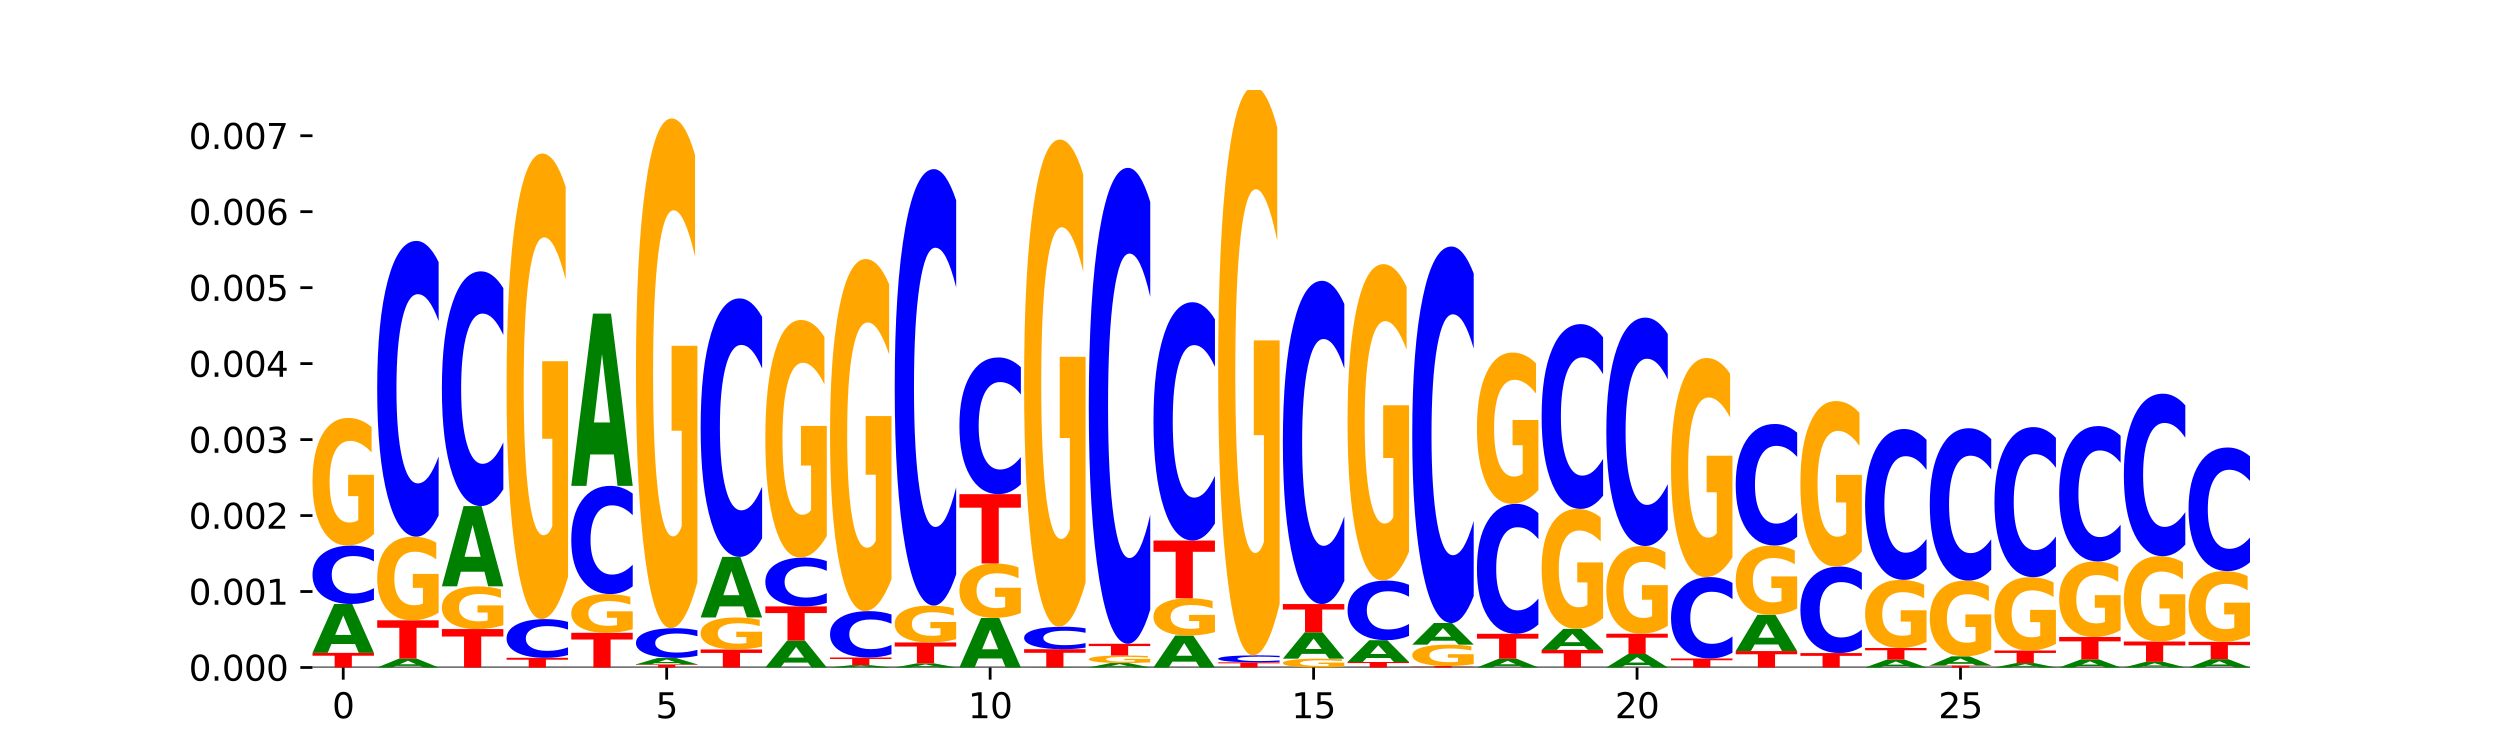 <?xml version="1.0" encoding="utf-8" standalone="no"?>
<!DOCTYPE svg PUBLIC "-//W3C//DTD SVG 1.1//EN"
  "http://www.w3.org/Graphics/SVG/1.1/DTD/svg11.dtd">
<svg xmlns:xlink="http://www.w3.org/1999/xlink" width="720pt" height="216pt" viewBox="0 0 720 216" xmlns="http://www.w3.org/2000/svg" version="1.1">
 <defs>
  <style type="text/css">*{stroke-linejoin: round; stroke-linecap: butt}</style>
 </defs>
 <g id="figure_1">
  <g id="patch_1">
   <path d="M 0 216 
L 720 216 
L 720 0 
L 0 0 
z
" style="fill: #ffffff"/>
  </g>
  <g id="axes_1">
   <g id="patch_2">
    <path d="M 90 192.24 
L 648 192.24 
L 648 25.92 
L 90 25.92 
z
" style="fill: #ffffff"/>
   </g>
   <g id="line2d_1">
    <path d="M 90 192.24 
L 648 192.24 
" clip-path="url(#pe210b9bd53)" style="fill: none; stroke: #000000; stroke-width: 0.5; stroke-linecap: square"/>
   </g>
   <g id="patch_3">
    <path d="M 90 188.034 
L 107.699 188.034 
L 107.699 188.854 
L 101.332 188.854 
L 101.332 192.24 
L 96.38 192.24 
L 96.38 188.854 
L 90 188.854 
L 90 188.034 
z
" clip-path="url(#pe210b9bd53)" style="fill: #ff0000"/>
   </g>
   <g id="patch_4">
    <path d="M 102.26 185.469 
L 95.454 185.469 
L 94.379 188.034 
L 90 188.034 
L 96.253 173.957 
L 101.446 173.957 
L 107.699 188.034 
L 103.324 188.034 
L 102.26 185.469 
z
M 96.539 182.857 
L 101.164 182.857 
L 98.855 177.257 
L 96.539 182.857 
z
" clip-path="url(#pe210b9bd53)" style="fill: #008000"/>
   </g>
   <g id="patch_5">
    <path d="M 107.699 172.749 
Q 106.219 173.348 104.618 173.65 
Q 103.017 173.957 101.273 173.957 
Q 96.074 173.957 93.037 171.688 
Q 90 169.42 90 165.541 
Q 90 161.648 93.037 159.383 
Q 96.074 157.115 101.273 157.115 
Q 103.017 157.115 104.618 157.421 
Q 106.219 157.724 107.699 158.322 
L 107.699 161.679 
Q 106.206 160.886 104.756 160.517 
Q 103.307 160.149 101.706 160.149 
Q 98.834 160.149 97.189 161.585 
Q 95.548 163.019 95.548 165.541 
Q 95.548 168.053 97.189 169.49 
Q 98.834 170.923 101.706 170.923 
Q 103.307 170.923 104.756 170.554 
Q 106.206 170.182 107.699 169.389 
L 107.699 172.749 
z
" clip-path="url(#pe210b9bd53)" style="fill: #0000ff"/>
   </g>
   <g id="patch_6">
    <path d="M 107.699 153.79 
Q 105.914 155.452 103.995 156.287 
Q 102.075 157.115 100.028 157.115 
Q 95.403 157.115 92.701 152.165 
Q 90 147.214 90 138.749 
Q 90 130.184 92.749 125.272 
Q 95.502 120.359 100.29 120.359 
Q 102.134 120.359 103.824 121.028 
Q 105.518 121.688 107.017 122.994 
L 107.017 130.321 
Q 105.47 128.643 103.939 127.815 
Q 102.408 126.98 100.869 126.98 
Q 98.021 126.98 96.478 130.032 
Q 94.935 133.077 94.935 138.749 
Q 94.935 144.367 96.422 147.435 
Q 97.91 150.494 100.647 150.494 
Q 101.392 150.494 102.031 150.32 
Q 102.67 150.137 103.177 149.758 
L 103.177 142.879 
L 100.262 142.879 
L 100.262 136.752 
L 107.699 136.752 
L 107.699 153.79 
z
" clip-path="url(#pe210b9bd53)" style="fill: #ffa600"/>
   </g>
   <g id="patch_7">
    <path d="M 120.892 191.776 
L 114.085 191.776 
L 113.01 192.24 
L 108.631 192.24 
L 114.884 189.693 
L 120.077 189.693 
L 126.331 192.24 
L 121.955 192.24 
L 120.892 191.776 
z
M 115.17 191.303 
L 119.795 191.303 
L 117.486 190.29 
L 115.17 191.303 
z
" clip-path="url(#pe210b9bd53)" style="fill: #008000"/>
   </g>
   <g id="patch_8">
    <path d="M 108.631 178.644 
L 126.331 178.644 
L 126.331 180.799 
L 119.963 180.799 
L 119.963 189.693 
L 115.011 189.693 
L 115.011 180.799 
L 108.631 180.799 
L 108.631 178.644 
z
" clip-path="url(#pe210b9bd53)" style="fill: #ff0000"/>
   </g>
   <g id="patch_9">
    <path d="M 126.331 176.464 
Q 124.546 177.554 122.626 178.101 
Q 120.706 178.644 118.659 178.644 
Q 114.034 178.644 111.332 175.4 
Q 108.631 172.156 108.631 166.608 
Q 108.631 160.996 111.38 157.777 
Q 114.133 154.558 118.921 154.558 
Q 120.765 154.558 122.455 154.996 
Q 124.149 155.429 125.648 156.285 
L 125.648 161.086 
Q 124.101 159.986 122.57 159.444 
Q 121.039 158.897 119.5 158.897 
Q 116.652 158.897 115.109 160.897 
Q 113.566 162.892 113.566 166.608 
Q 113.566 170.29 115.053 172.3 
Q 116.541 174.305 119.278 174.305 
Q 120.023 174.305 120.662 174.191 
Q 121.301 174.071 121.808 173.823 
L 121.808 169.315 
L 118.893 169.315 
L 118.893 165.3 
L 126.331 165.3 
L 126.331 176.464 
z
" clip-path="url(#pe210b9bd53)" style="fill: #ffa600"/>
   </g>
   <g id="patch_10">
    <path d="M 126.331 148.453 
Q 124.85 151.479 123.249 153.01 
Q 121.648 154.558 119.905 154.558 
Q 114.705 154.558 111.668 143.087 
Q 108.631 131.615 108.631 111.997 
Q 108.631 92.309 111.668 80.855 
Q 114.705 69.384 119.905 69.384 
Q 121.648 69.384 123.249 70.932 
Q 124.85 72.463 126.331 75.489 
L 126.331 92.468 
Q 124.837 88.456 123.387 86.591 
Q 121.938 84.726 120.337 84.726 
Q 117.465 84.726 115.82 91.993 
Q 114.179 99.241 114.179 111.997 
Q 114.179 124.7 115.82 131.967 
Q 117.465 139.216 120.337 139.216 
Q 121.938 139.216 123.387 137.351 
Q 124.837 135.468 126.331 131.457 
L 126.331 148.453 
z
" clip-path="url(#pe210b9bd53)" style="fill: #0000ff"/>
   </g>
   <g id="patch_11">
    <path d="M 127.262 181.166 
L 144.962 181.166 
L 144.962 183.326 
L 138.594 183.326 
L 138.594 192.24 
L 133.642 192.24 
L 133.642 183.326 
L 127.262 183.326 
L 127.262 181.166 
z
" clip-path="url(#pe210b9bd53)" style="fill: #ff0000"/>
   </g>
   <g id="patch_12">
    <path d="M 144.962 180.053 
Q 143.177 180.61 141.257 180.889 
Q 139.337 181.166 137.29 181.166 
Q 132.665 181.166 129.963 179.51 
Q 127.262 177.853 127.262 175.02 
Q 127.262 172.154 130.011 170.51 
Q 132.764 168.867 137.552 168.867 
Q 139.396 168.867 141.086 169.09 
Q 142.78 169.311 144.279 169.748 
L 144.279 172.2 
Q 142.732 171.638 141.201 171.362 
Q 139.67 171.082 138.131 171.082 
Q 135.283 171.082 133.74 172.103 
Q 132.197 173.122 132.197 175.02 
Q 132.197 176.9 133.684 177.927 
Q 135.172 178.951 137.909 178.951 
Q 138.655 178.951 139.293 178.892 
Q 139.932 178.831 140.44 178.704 
L 140.44 176.402 
L 137.524 176.402 
L 137.524 174.352 
L 144.962 174.352 
L 144.962 180.053 
z
" clip-path="url(#pe210b9bd53)" style="fill: #ffa600"/>
   </g>
   <g id="patch_13">
    <path d="M 139.523 164.656 
L 132.716 164.656 
L 131.641 168.867 
L 127.262 168.867 
L 133.515 145.753 
L 138.708 145.753 
L 144.962 168.867 
L 140.586 168.867 
L 139.523 164.656 
z
M 133.801 160.366 
L 138.426 160.366 
L 136.117 151.172 
L 133.801 160.366 
z
" clip-path="url(#pe210b9bd53)" style="fill: #008000"/>
   </g>
   <g id="patch_14">
    <path d="M 144.962 140.906 
Q 143.481 143.309 141.88 144.524 
Q 140.279 145.753 138.536 145.753 
Q 133.336 145.753 130.299 136.647 
Q 127.262 127.541 127.262 111.968 
Q 127.262 96.34 130.299 87.248 
Q 133.336 78.142 138.536 78.142 
Q 140.279 78.142 141.88 79.371 
Q 143.481 80.586 144.962 82.988 
L 144.962 96.466 
Q 143.468 93.282 142.018 91.801 
Q 140.569 90.321 138.968 90.321 
Q 136.096 90.321 134.451 96.089 
Q 132.81 101.843 132.81 111.968 
Q 132.81 122.052 134.451 127.82 
Q 136.096 133.574 138.968 133.574 
Q 140.569 133.574 142.018 132.094 
Q 143.468 130.599 144.962 127.415 
L 144.962 140.906 
z
" clip-path="url(#pe210b9bd53)" style="fill: #0000ff"/>
   </g>
   <g id="patch_15">
    <path d="M 145.893 189.456 
L 163.593 189.456 
L 163.593 189.999 
L 157.225 189.999 
L 157.225 192.24 
L 152.273 192.24 
L 152.273 189.999 
L 145.893 189.999 
L 145.893 189.456 
z
" clip-path="url(#pe210b9bd53)" style="fill: #ff0000"/>
   </g>
   <g id="patch_16">
    <path d="M 163.593 188.657 
Q 162.112 189.053 160.511 189.253 
Q 158.91 189.456 157.167 189.456 
Q 151.967 189.456 148.93 187.954 
Q 145.893 186.452 145.893 183.884 
Q 145.893 181.306 148.93 179.807 
Q 151.967 178.305 157.167 178.305 
Q 158.91 178.305 160.511 178.508 
Q 162.112 178.708 163.593 179.104 
L 163.593 181.327 
Q 162.099 180.802 160.649 180.558 
Q 159.2 180.314 157.599 180.314 
Q 154.727 180.314 153.082 181.265 
Q 151.441 182.214 151.441 183.884 
Q 151.441 185.547 153.082 186.498 
Q 154.727 187.447 157.599 187.447 
Q 159.2 187.447 160.649 187.203 
Q 162.099 186.957 163.593 186.432 
L 163.593 188.657 
z
" clip-path="url(#pe210b9bd53)" style="fill: #0000ff"/>
   </g>
   <g id="patch_17">
    <path d="M 163.593 166.174 
Q 161.808 172.239 159.888 175.286 
Q 157.968 178.305 155.921 178.305 
Q 151.296 178.305 148.594 160.246 
Q 145.893 142.188 145.893 111.305 
Q 145.893 80.062 148.642 62.142 
Q 151.395 44.222 156.183 44.222 
Q 158.027 44.222 159.717 46.659 
Q 161.411 49.069 162.91 53.833 
L 162.91 80.561 
Q 161.363 74.44 159.832 71.421 
Q 158.301 68.374 156.762 68.374 
Q 153.914 68.374 152.371 79.508 
Q 150.828 90.615 150.828 111.305 
Q 150.828 131.801 152.315 142.991 
Q 153.803 154.153 156.54 154.153 
Q 157.286 154.153 157.924 153.516 
Q 158.563 152.851 159.071 151.466 
L 159.071 126.372 
L 156.155 126.372 
L 156.155 104.021 
L 163.593 104.021 
L 163.593 166.174 
z
" clip-path="url(#pe210b9bd53)" style="fill: #ffa600"/>
   </g>
   <g id="patch_18">
    <path d="M 164.524 182.246 
L 182.224 182.246 
L 182.224 184.195 
L 175.856 184.195 
L 175.856 192.24 
L 170.904 192.24 
L 170.904 184.195 
L 164.524 184.195 
L 164.524 182.246 
z
" clip-path="url(#pe210b9bd53)" style="fill: #ff0000"/>
   </g>
   <g id="patch_19">
    <path d="M 182.224 181.237 
Q 180.439 181.742 178.519 181.995 
Q 176.599 182.246 174.552 182.246 
Q 169.927 182.246 167.226 180.744 
Q 164.524 179.243 164.524 176.675 
Q 164.524 174.077 167.273 172.587 
Q 170.026 171.096 174.814 171.096 
Q 176.658 171.096 178.348 171.299 
Q 180.042 171.5 181.541 171.896 
L 181.541 174.118 
Q 179.994 173.609 178.463 173.358 
Q 176.932 173.105 175.393 173.105 
Q 172.545 173.105 171.002 174.031 
Q 169.459 174.954 169.459 176.675 
Q 169.459 178.379 170.946 179.309 
Q 172.434 180.238 175.171 180.238 
Q 175.917 180.238 176.555 180.185 
Q 177.194 180.129 177.702 180.014 
L 177.702 177.928 
L 174.786 177.928 
L 174.786 176.069 
L 182.224 176.069 
L 182.224 181.237 
z
" clip-path="url(#pe210b9bd53)" style="fill: #ffa600"/>
   </g>
   <g id="patch_20">
    <path d="M 182.224 168.862 
Q 180.743 169.97 179.142 170.53 
Q 177.541 171.096 175.798 171.096 
Q 170.598 171.096 167.561 166.898 
Q 164.524 162.7 164.524 155.521 
Q 164.524 148.316 167.561 144.125 
Q 170.598 139.927 175.798 139.927 
Q 177.541 139.927 179.142 140.494 
Q 180.743 141.054 182.224 142.161 
L 182.224 148.374 
Q 180.73 146.906 179.28 146.224 
Q 177.831 145.541 176.23 145.541 
Q 173.358 145.541 171.713 148.201 
Q 170.072 150.853 170.072 155.521 
Q 170.072 160.17 171.713 162.829 
Q 173.358 165.482 176.23 165.482 
Q 177.831 165.482 179.28 164.799 
Q 180.73 164.111 182.224 162.643 
L 182.224 168.862 
z
" clip-path="url(#pe210b9bd53)" style="fill: #0000ff"/>
   </g>
   <g id="patch_21">
    <path d="M 176.785 130.888 
L 169.978 130.888 
L 168.903 139.927 
L 164.524 139.927 
L 170.777 90.309 
L 175.97 90.309 
L 182.224 139.927 
L 177.849 139.927 
L 176.785 130.888 
z
M 171.063 121.679 
L 175.688 121.679 
L 173.379 101.943 
L 171.063 121.679 
z
" clip-path="url(#pe210b9bd53)" style="fill: #008000"/>
   </g>
   <g id="patch_22">
    <path d="M 183.155 191.342 
L 200.855 191.342 
L 200.855 191.517 
L 194.487 191.517 
L 194.487 192.24 
L 189.535 192.24 
L 189.535 191.517 
L 183.155 191.517 
L 183.155 191.342 
z
" clip-path="url(#pe210b9bd53)" style="fill: #ff0000"/>
   </g>
   <g id="patch_23">
    <path d="M 195.416 191.002 
L 188.609 191.002 
L 187.534 191.342 
L 183.155 191.342 
L 189.409 189.476 
L 194.601 189.476 
L 200.855 191.342 
L 196.48 191.342 
L 195.416 191.002 
z
M 189.694 190.656 
L 194.319 190.656 
L 192.01 189.914 
L 189.694 190.656 
z
" clip-path="url(#pe210b9bd53)" style="fill: #008000"/>
   </g>
   <g id="patch_24">
    <path d="M 200.855 188.863 
Q 199.374 189.167 197.773 189.321 
Q 196.172 189.476 194.429 189.476 
Q 189.229 189.476 186.192 188.323 
Q 183.155 187.17 183.155 185.198 
Q 183.155 183.219 186.192 182.068 
Q 189.229 180.915 194.429 180.915 
Q 196.172 180.915 197.773 181.071 
Q 199.374 181.225 200.855 181.529 
L 200.855 183.235 
Q 199.361 182.832 197.912 182.645 
Q 196.462 182.457 194.861 182.457 
Q 191.989 182.457 190.344 183.188 
Q 188.703 183.916 188.703 185.198 
Q 188.703 186.475 190.344 187.205 
Q 191.989 187.934 194.861 187.934 
Q 196.462 187.934 197.912 187.747 
Q 199.361 187.557 200.855 187.154 
L 200.855 188.863 
z
" clip-path="url(#pe210b9bd53)" style="fill: #0000ff"/>
   </g>
   <g id="patch_25">
    <path d="M 200.855 167.633 
Q 199.07 174.274 197.15 177.61 
Q 195.23 180.915 193.183 180.915 
Q 188.558 180.915 185.857 161.144 
Q 183.155 141.373 183.155 107.562 
Q 183.155 73.357 185.904 53.737 
Q 188.657 34.118 193.445 34.118 
Q 195.289 34.118 196.979 36.786 
Q 198.673 39.425 200.172 44.64 
L 200.172 73.903 
Q 198.625 67.201 197.094 63.896 
Q 195.563 60.56 194.024 60.56 
Q 191.176 60.56 189.633 72.75 
Q 188.09 84.91 188.09 107.562 
Q 188.09 130.002 189.577 142.252 
Q 191.065 154.473 193.802 154.473 
Q 194.548 154.473 195.186 153.775 
Q 195.825 153.048 196.333 151.531 
L 196.333 124.058 
L 193.417 124.058 
L 193.417 99.587 
L 200.855 99.587 
L 200.855 167.633 
z
" clip-path="url(#pe210b9bd53)" style="fill: #ffa600"/>
   </g>
   <g id="patch_26">
    <path d="M 201.786 187.039 
L 219.486 187.039 
L 219.486 188.053 
L 213.118 188.053 
L 213.118 192.24 
L 208.166 192.24 
L 208.166 188.053 
L 201.786 188.053 
L 201.786 187.039 
z
" clip-path="url(#pe210b9bd53)" style="fill: #ff0000"/>
   </g>
   <g id="patch_27">
    <path d="M 219.486 186.206 
Q 217.701 186.622 215.781 186.832 
Q 213.861 187.039 211.814 187.039 
Q 207.189 187.039 204.488 185.798 
Q 201.786 184.558 201.786 182.436 
Q 201.786 180.29 204.535 179.059 
Q 207.288 177.828 212.076 177.828 
Q 213.921 177.828 215.61 177.995 
Q 217.304 178.161 218.804 178.488 
L 218.804 180.324 
Q 217.257 179.904 215.725 179.696 
Q 214.194 179.487 212.655 179.487 
Q 209.807 179.487 208.264 180.252 
Q 206.721 181.015 206.721 182.436 
Q 206.721 183.844 208.208 184.613 
Q 209.696 185.38 212.433 185.38 
Q 213.179 185.38 213.817 185.336 
Q 214.456 185.29 214.964 185.195 
L 214.964 183.471 
L 212.048 183.471 
L 212.048 181.936 
L 219.486 181.936 
L 219.486 186.206 
z
" clip-path="url(#pe210b9bd53)" style="fill: #ffa600"/>
   </g>
   <g id="patch_28">
    <path d="M 214.047 174.649 
L 207.24 174.649 
L 206.165 177.828 
L 201.786 177.828 
L 208.04 160.382 
L 213.233 160.382 
L 219.486 177.828 
L 215.111 177.828 
L 214.047 174.649 
z
M 208.325 171.412 
L 212.95 171.412 
L 210.641 164.472 
L 208.325 171.412 
z
" clip-path="url(#pe210b9bd53)" style="fill: #008000"/>
   </g>
   <g id="patch_29">
    <path d="M 219.486 155.046 
Q 218.005 157.691 216.404 159.029 
Q 214.803 160.382 213.06 160.382 
Q 207.86 160.382 204.823 150.355 
Q 201.786 140.329 201.786 123.183 
Q 201.786 105.975 204.823 95.964 
Q 207.86 85.937 213.06 85.937 
Q 214.803 85.937 216.404 87.29 
Q 218.005 88.628 219.486 91.273 
L 219.486 106.113 
Q 217.992 102.607 216.543 100.977 
Q 215.093 99.347 213.492 99.347 
Q 210.62 99.347 208.975 105.698 
Q 207.334 112.034 207.334 123.183 
Q 207.334 134.285 208.975 140.637 
Q 210.62 146.972 213.492 146.972 
Q 215.093 146.972 216.543 145.342 
Q 217.992 143.697 219.486 140.191 
L 219.486 155.046 
z
" clip-path="url(#pe210b9bd53)" style="fill: #0000ff"/>
   </g>
   <g id="patch_30">
    <path d="M 232.678 190.828 
L 225.871 190.828 
L 224.796 192.24 
L 220.417 192.24 
L 226.671 184.489 
L 231.864 184.489 
L 238.117 192.24 
L 233.742 192.24 
L 232.678 190.828 
z
M 226.957 189.389 
L 231.581 189.389 
L 229.273 186.306 
L 226.957 189.389 
z
" clip-path="url(#pe210b9bd53)" style="fill: #008000"/>
   </g>
   <g id="patch_31">
    <path d="M 220.417 174.641 
L 238.117 174.641 
L 238.117 176.562 
L 231.749 176.562 
L 231.749 184.489 
L 226.797 184.489 
L 226.797 176.562 
L 220.417 176.562 
L 220.417 174.641 
z
" clip-path="url(#pe210b9bd53)" style="fill: #ff0000"/>
   </g>
   <g id="patch_32">
    <path d="M 238.117 173.633 
Q 236.636 174.133 235.035 174.386 
Q 233.434 174.641 231.691 174.641 
Q 226.491 174.641 223.454 172.747 
Q 220.417 170.852 220.417 167.611 
Q 220.417 164.359 223.454 162.467 
Q 226.491 160.572 231.691 160.572 
Q 233.434 160.572 235.035 160.828 
Q 236.636 161.081 238.117 161.581 
L 238.117 164.385 
Q 236.623 163.723 235.174 163.414 
Q 233.724 163.106 232.123 163.106 
Q 229.252 163.106 227.606 164.307 
Q 225.965 165.504 225.965 167.611 
Q 225.965 169.709 227.606 170.91 
Q 229.252 172.107 232.123 172.107 
Q 233.724 172.107 235.174 171.799 
Q 236.623 171.488 238.117 170.825 
L 238.117 173.633 
z
" clip-path="url(#pe210b9bd53)" style="fill: #0000ff"/>
   </g>
   <g id="patch_33">
    <path d="M 238.117 154.382 
Q 236.332 157.477 234.412 159.032 
Q 232.492 160.572 230.445 160.572 
Q 225.82 160.572 223.119 151.358 
Q 220.417 142.143 220.417 126.385 
Q 220.417 110.443 223.166 101.299 
Q 225.919 92.155 230.707 92.155 
Q 232.552 92.155 234.241 93.399 
Q 235.935 94.629 237.435 97.06 
L 237.435 110.698 
Q 235.888 107.574 234.356 106.034 
Q 232.825 104.479 231.286 104.479 
Q 228.438 104.479 226.895 110.161 
Q 225.352 115.828 225.352 126.385 
Q 225.352 136.843 226.839 142.553 
Q 228.327 148.248 231.064 148.248 
Q 231.81 148.248 232.448 147.923 
Q 233.087 147.584 233.595 146.878 
L 233.595 134.073 
L 230.679 134.073 
L 230.679 122.668 
L 238.117 122.668 
L 238.117 154.382 
z
" clip-path="url(#pe210b9bd53)" style="fill: #ffa600"/>
   </g>
   <g id="patch_34">
    <path d="M 251.309 192.114 
L 244.502 192.114 
L 243.427 192.24 
L 239.048 192.24 
L 245.302 191.551 
L 250.495 191.551 
L 256.748 192.24 
L 252.373 192.24 
L 251.309 192.114 
z
M 245.588 191.986 
L 250.212 191.986 
L 247.904 191.712 
L 245.588 191.986 
z
" clip-path="url(#pe210b9bd53)" style="fill: #008000"/>
   </g>
   <g id="patch_35">
    <path d="M 239.048 189.363 
L 256.748 189.363 
L 256.748 189.79 
L 250.38 189.79 
L 250.38 191.551 
L 245.428 191.551 
L 245.428 189.79 
L 239.048 189.79 
L 239.048 189.363 
z
" clip-path="url(#pe210b9bd53)" style="fill: #ff0000"/>
   </g>
   <g id="patch_36">
    <path d="M 256.748 188.406 
Q 255.267 188.88 253.666 189.12 
Q 252.066 189.363 250.322 189.363 
Q 245.122 189.363 242.085 187.564 
Q 239.048 185.765 239.048 182.688 
Q 239.048 179.601 242.085 177.805 
Q 245.122 176.006 250.322 176.006 
Q 252.066 176.006 253.666 176.248 
Q 255.267 176.489 256.748 176.963 
L 256.748 179.626 
Q 255.254 178.997 253.805 178.704 
Q 252.355 178.412 250.754 178.412 
Q 247.883 178.412 246.237 179.551 
Q 244.596 180.688 244.596 182.688 
Q 244.596 184.681 246.237 185.82 
Q 247.883 186.957 250.754 186.957 
Q 252.355 186.957 253.805 186.664 
Q 255.254 186.369 256.748 185.74 
L 256.748 188.406 
z
" clip-path="url(#pe210b9bd53)" style="fill: #0000ff"/>
   </g>
   <g id="patch_37">
    <path d="M 256.748 166.831 
Q 254.963 171.418 253.043 173.723 
Q 251.123 176.006 249.076 176.006 
Q 244.451 176.006 241.75 162.349 
Q 239.048 148.692 239.048 125.337 
Q 239.048 101.71 241.797 88.157 
Q 244.55 74.605 249.338 74.605 
Q 251.183 74.605 252.872 76.449 
Q 254.566 78.271 256.066 81.874 
L 256.066 102.087 
Q 254.519 97.458 252.987 95.174 
Q 251.456 92.87 249.917 92.87 
Q 247.069 92.87 245.526 101.291 
Q 243.983 109.69 243.983 125.337 
Q 243.983 140.837 245.471 149.299 
Q 246.958 157.741 249.695 157.741 
Q 250.441 157.741 251.079 157.259 
Q 251.718 156.756 252.226 155.709 
L 252.226 136.732 
L 249.31 136.732 
L 249.31 119.828 
L 256.748 119.828 
L 256.748 166.831 
z
" clip-path="url(#pe210b9bd53)" style="fill: #ffa600"/>
   </g>
   <g id="patch_38">
    <path d="M 269.94 192.025 
L 263.133 192.025 
L 262.058 192.24 
L 257.679 192.24 
L 263.933 191.062 
L 269.126 191.062 
L 275.379 192.24 
L 271.004 192.24 
L 269.94 192.025 
z
M 264.219 191.807 
L 268.843 191.807 
L 266.535 191.338 
L 264.219 191.807 
z
" clip-path="url(#pe210b9bd53)" style="fill: #008000"/>
   </g>
   <g id="patch_39">
    <path d="M 257.679 185.031 
L 275.379 185.031 
L 275.379 186.207 
L 269.011 186.207 
L 269.011 191.062 
L 264.06 191.062 
L 264.06 186.207 
L 257.679 186.207 
L 257.679 185.031 
z
" clip-path="url(#pe210b9bd53)" style="fill: #ff0000"/>
   </g>
   <g id="patch_40">
    <path d="M 275.379 184.069 
Q 273.594 184.55 271.674 184.791 
Q 269.754 185.031 267.707 185.031 
Q 263.082 185.031 260.381 183.6 
Q 257.679 182.169 257.679 179.722 
Q 257.679 177.247 260.428 175.827 
Q 263.181 174.407 267.969 174.407 
Q 269.814 174.407 271.503 174.6 
Q 273.197 174.791 274.697 175.169 
L 274.697 177.286 
Q 273.15 176.801 271.619 176.562 
Q 270.087 176.321 268.548 176.321 
Q 265.7 176.321 264.157 177.203 
Q 262.614 178.083 262.614 179.722 
Q 262.614 181.346 264.102 182.233 
Q 265.589 183.117 268.326 183.117 
Q 269.072 183.117 269.711 183.067 
Q 270.349 183.014 270.857 182.904 
L 270.857 180.916 
L 267.941 180.916 
L 267.941 179.145 
L 275.379 179.145 
L 275.379 184.069 
z
" clip-path="url(#pe210b9bd53)" style="fill: #ffa600"/>
   </g>
   <g id="patch_41">
    <path d="M 275.379 165.397 
Q 273.898 169.863 272.297 172.122 
Q 270.697 174.407 268.953 174.407 
Q 263.753 174.407 260.716 157.478 
Q 257.679 140.549 257.679 111.598 
Q 257.679 82.543 260.716 65.639 
Q 263.753 48.71 268.953 48.71 
Q 270.697 48.71 272.297 50.995 
Q 273.898 53.254 275.379 57.72 
L 275.379 82.776 
Q 273.885 76.856 272.436 74.104 
Q 270.986 71.352 269.385 71.352 
Q 266.514 71.352 264.868 82.075 
Q 263.227 92.773 263.227 111.598 
Q 263.227 130.344 264.868 141.068 
Q 266.514 151.766 269.385 151.766 
Q 270.986 151.766 272.436 149.013 
Q 273.885 146.235 275.379 140.315 
L 275.379 165.397 
z
" clip-path="url(#pe210b9bd53)" style="fill: #0000ff"/>
   </g>
   <g id="patch_42">
    <path d="M 288.571 189.639 
L 281.764 189.639 
L 280.689 192.24 
L 276.311 192.24 
L 282.564 177.962 
L 287.757 177.962 
L 294.01 192.24 
L 289.635 192.24 
L 288.571 189.639 
z
M 282.85 186.989 
L 287.474 186.989 
L 285.166 181.309 
L 282.85 186.989 
z
" clip-path="url(#pe210b9bd53)" style="fill: #008000"/>
   </g>
   <g id="patch_43">
    <path d="M 294.01 176.543 
Q 292.225 177.252 290.305 177.608 
Q 288.385 177.962 286.338 177.962 
Q 281.713 177.962 279.012 175.85 
Q 276.311 173.738 276.311 170.127 
Q 276.311 166.473 279.059 164.377 
Q 281.812 162.282 286.6 162.282 
Q 288.445 162.282 290.135 162.567 
Q 291.828 162.849 293.328 163.406 
L 293.328 166.531 
Q 291.781 165.816 290.25 165.463 
Q 288.718 165.106 287.179 165.106 
Q 284.331 165.106 282.788 166.408 
Q 281.245 167.707 281.245 170.127 
Q 281.245 172.523 282.733 173.832 
Q 284.22 175.137 286.957 175.137 
Q 287.703 175.137 288.342 175.063 
Q 288.98 174.985 289.488 174.823 
L 289.488 171.889 
L 286.572 171.889 
L 286.572 169.275 
L 294.01 169.275 
L 294.01 176.543 
z
" clip-path="url(#pe210b9bd53)" style="fill: #ffa600"/>
   </g>
   <g id="patch_44">
    <path d="M 276.311 142.321 
L 294.01 142.321 
L 294.01 146.214 
L 287.642 146.214 
L 287.642 162.282 
L 282.691 162.282 
L 282.691 146.214 
L 276.311 146.214 
L 276.311 142.321 
z
" clip-path="url(#pe210b9bd53)" style="fill: #ff0000"/>
   </g>
   <g id="patch_45">
    <path d="M 294.01 139.498 
Q 292.529 140.897 290.929 141.605 
Q 289.328 142.321 287.584 142.321 
Q 282.384 142.321 279.347 137.017 
Q 276.311 131.713 276.311 122.643 
Q 276.311 113.541 279.347 108.245 
Q 282.384 102.942 287.584 102.942 
Q 289.328 102.942 290.929 103.658 
Q 292.529 104.365 294.01 105.764 
L 294.01 113.614 
Q 292.516 111.759 291.067 110.897 
Q 289.617 110.035 288.017 110.035 
Q 285.145 110.035 283.499 113.394 
Q 281.858 116.746 281.858 122.643 
Q 281.858 128.516 283.499 131.876 
Q 285.145 135.227 288.017 135.227 
Q 289.617 135.227 291.067 134.365 
Q 292.516 133.495 294.01 131.64 
L 294.01 139.498 
z
" clip-path="url(#pe210b9bd53)" style="fill: #0000ff"/>
   </g>
   <g id="patch_46">
    <path d="M 294.942 186.974 
L 312.641 186.974 
L 312.641 188.001 
L 306.273 188.001 
L 306.273 192.24 
L 301.322 192.24 
L 301.322 188.001 
L 294.942 188.001 
L 294.942 186.974 
z
" clip-path="url(#pe210b9bd53)" style="fill: #ff0000"/>
   </g>
   <g id="patch_47">
    <path d="M 312.641 186.509 
Q 311.161 186.739 309.56 186.856 
Q 307.959 186.974 306.215 186.974 
Q 301.015 186.974 297.978 186.1 
Q 294.942 185.227 294.942 183.733 
Q 294.942 182.234 297.978 181.362 
Q 301.015 180.489 306.215 180.489 
Q 307.959 180.489 309.56 180.607 
Q 311.161 180.723 312.641 180.954 
L 312.641 182.247 
Q 311.147 181.941 309.698 181.799 
Q 308.249 181.657 306.648 181.657 
Q 303.776 181.657 302.13 182.21 
Q 300.489 182.762 300.489 183.733 
Q 300.489 184.701 302.13 185.254 
Q 303.776 185.806 306.648 185.806 
Q 308.249 185.806 309.698 185.664 
Q 311.147 185.52 312.641 185.215 
L 312.641 186.509 
z
" clip-path="url(#pe210b9bd53)" style="fill: #0000ff"/>
   </g>
   <g id="patch_48">
    <path d="M 312.641 167.795 
Q 310.856 174.142 308.936 177.33 
Q 307.016 180.489 304.969 180.489 
Q 300.344 180.489 297.643 161.593 
Q 294.942 142.697 294.942 110.382 
Q 294.942 77.69 297.691 58.939 
Q 300.443 40.188 305.231 40.188 
Q 307.076 40.188 308.766 42.738 
Q 310.459 45.259 311.959 50.244 
L 311.959 78.212 
Q 310.412 71.807 308.881 68.648 
Q 307.349 65.46 305.81 65.46 
Q 302.962 65.46 301.419 77.111 
Q 299.876 88.732 299.876 110.382 
Q 299.876 131.828 301.364 143.537 
Q 302.851 155.217 305.588 155.217 
Q 306.334 155.217 306.973 154.55 
Q 307.611 153.855 308.119 152.406 
L 308.119 126.148 
L 305.203 126.148 
L 305.203 102.76 
L 312.641 102.76 
L 312.641 167.795 
z
" clip-path="url(#pe210b9bd53)" style="fill: #ffa600"/>
   </g>
   <g id="patch_49">
    <path d="M 325.833 192.006 
L 319.026 192.006 
L 317.951 192.24 
L 313.573 192.24 
L 319.826 190.956 
L 325.019 190.956 
L 331.272 192.24 
L 326.897 192.24 
L 325.833 192.006 
z
M 320.112 191.768 
L 324.737 191.768 
L 322.428 191.257 
L 320.112 191.768 
z
" clip-path="url(#pe210b9bd53)" style="fill: #008000"/>
   </g>
   <g id="patch_50">
    <path d="M 331.272 190.76 
Q 329.487 190.858 327.567 190.907 
Q 325.647 190.956 323.6 190.956 
Q 318.975 190.956 316.274 190.664 
Q 313.573 190.372 313.573 189.872 
Q 313.573 189.366 316.322 189.076 
Q 319.074 188.786 323.862 188.786 
Q 325.707 188.786 327.397 188.826 
Q 329.09 188.865 330.59 188.942 
L 330.59 189.374 
Q 329.043 189.275 327.512 189.226 
Q 325.981 189.177 324.441 189.177 
Q 321.593 189.177 320.05 189.357 
Q 318.507 189.537 318.507 189.872 
Q 318.507 190.204 319.995 190.385 
Q 321.482 190.565 324.219 190.565 
Q 324.965 190.565 325.604 190.555 
Q 326.242 190.544 326.75 190.522 
L 326.75 190.116 
L 323.835 190.116 
L 323.835 189.754 
L 331.272 189.754 
L 331.272 190.76 
z
" clip-path="url(#pe210b9bd53)" style="fill: #ffa600"/>
   </g>
   <g id="patch_51">
    <path d="M 313.573 185.41 
L 331.272 185.41 
L 331.272 186.069 
L 324.904 186.069 
L 324.904 188.786 
L 319.953 188.786 
L 319.953 186.069 
L 313.573 186.069 
L 313.573 185.41 
z
" clip-path="url(#pe210b9bd53)" style="fill: #ff0000"/>
   </g>
   <g id="patch_52">
    <path d="M 331.272 175.585 
Q 329.792 180.455 328.191 182.918 
Q 326.59 185.41 324.846 185.41 
Q 319.646 185.41 316.609 166.949 
Q 313.573 148.488 313.573 116.917 
Q 313.573 85.234 316.609 66.801 
Q 319.646 48.34 324.846 48.34 
Q 326.59 48.34 328.191 50.831 
Q 329.792 53.295 331.272 58.165 
L 331.272 85.488 
Q 329.778 79.033 328.329 76.031 
Q 326.88 73.03 325.279 73.03 
Q 322.407 73.03 320.761 84.724 
Q 319.12 96.389 319.12 116.917 
Q 319.12 137.36 320.761 149.054 
Q 322.407 160.72 325.279 160.72 
Q 326.88 160.72 328.329 157.719 
Q 329.778 154.689 331.272 148.233 
L 331.272 175.585 
z
" clip-path="url(#pe210b9bd53)" style="fill: #0000ff"/>
   </g>
   <g id="patch_53">
    <path d="M 344.464 190.563 
L 337.657 190.563 
L 336.582 192.24 
L 332.204 192.24 
L 338.457 183.033 
L 343.65 183.033 
L 349.903 192.24 
L 345.528 192.24 
L 344.464 190.563 
z
M 338.743 188.854 
L 343.368 188.854 
L 341.059 185.191 
L 338.743 188.854 
z
" clip-path="url(#pe210b9bd53)" style="fill: #008000"/>
   </g>
   <g id="patch_54">
    <path d="M 349.903 182.062 
Q 348.118 182.547 346.198 182.791 
Q 344.278 183.033 342.232 183.033 
Q 337.606 183.033 334.905 181.587 
Q 332.204 180.142 332.204 177.671 
Q 332.204 175.17 334.953 173.736 
Q 337.706 172.302 342.493 172.302 
Q 344.338 172.302 346.028 172.497 
Q 347.721 172.69 349.221 173.071 
L 349.221 175.21 
Q 347.674 174.72 346.143 174.479 
Q 344.612 174.235 343.072 174.235 
Q 340.224 174.235 338.681 175.126 
Q 337.138 176.015 337.138 177.671 
Q 337.138 179.311 338.626 180.206 
Q 340.113 181.1 342.85 181.1 
Q 343.596 181.1 344.235 181.049 
Q 344.873 180.995 345.381 180.885 
L 345.381 178.876 
L 342.466 178.876 
L 342.466 177.088 
L 349.903 177.088 
L 349.903 182.062 
z
" clip-path="url(#pe210b9bd53)" style="fill: #ffa600"/>
   </g>
   <g id="patch_55">
    <path d="M 332.204 155.678 
L 349.903 155.678 
L 349.903 158.92 
L 343.535 158.92 
L 343.535 172.302 
L 338.584 172.302 
L 338.584 158.92 
L 332.204 158.92 
L 332.204 155.678 
z
" clip-path="url(#pe210b9bd53)" style="fill: #ff0000"/>
   </g>
   <g id="patch_56">
    <path d="M 349.903 150.758 
Q 348.423 153.197 346.822 154.43 
Q 345.221 155.678 343.477 155.678 
Q 338.277 155.678 335.241 146.433 
Q 332.204 137.188 332.204 121.378 
Q 332.204 105.511 335.241 96.28 
Q 338.277 87.035 343.477 87.035 
Q 345.221 87.035 346.822 88.283 
Q 348.423 89.517 349.903 91.956 
L 349.903 105.639 
Q 348.409 102.406 346.96 100.903 
Q 345.511 99.4 343.91 99.4 
Q 341.038 99.4 339.392 105.256 
Q 337.751 111.098 337.751 121.378 
Q 337.751 131.616 339.392 137.472 
Q 341.038 143.314 343.91 143.314 
Q 345.511 143.314 346.96 141.811 
Q 348.409 140.293 349.903 137.061 
L 349.903 150.758 
z
" clip-path="url(#pe210b9bd53)" style="fill: #0000ff"/>
   </g>
   <g id="patch_57">
    <path d="M 350.835 190.751 
L 368.534 190.751 
L 368.534 191.042 
L 362.167 191.042 
L 362.167 192.24 
L 357.215 192.24 
L 357.215 191.042 
L 350.835 191.042 
L 350.835 190.751 
z
" clip-path="url(#pe210b9bd53)" style="fill: #ff0000"/>
   </g>
   <g id="patch_58">
    <path d="M 368.534 190.607 
Q 367.054 190.679 365.453 190.715 
Q 363.852 190.751 362.108 190.751 
Q 356.908 190.751 353.872 190.481 
Q 350.835 190.21 350.835 189.747 
Q 350.835 189.283 353.872 189.012 
Q 356.908 188.742 362.108 188.742 
Q 363.852 188.742 365.453 188.778 
Q 367.054 188.814 368.534 188.886 
L 368.534 189.286 
Q 367.04 189.192 365.591 189.148 
Q 364.142 189.104 362.541 189.104 
Q 359.669 189.104 358.023 189.275 
Q 356.382 189.446 356.382 189.747 
Q 356.382 190.047 358.023 190.218 
Q 359.669 190.389 362.541 190.389 
Q 364.142 190.389 365.591 190.345 
Q 367.04 190.301 368.534 190.206 
L 368.534 190.607 
z
" clip-path="url(#pe210b9bd53)" style="fill: #0000ff"/>
   </g>
   <g id="patch_59">
    <path d="M 368.534 173.928 
Q 366.749 181.335 364.829 185.055 
Q 362.909 188.742 360.863 188.742 
Q 356.237 188.742 353.536 166.69 
Q 350.835 144.638 350.835 106.926 
Q 350.835 68.774 353.584 46.891 
Q 356.337 25.008 361.124 25.008 
Q 362.969 25.008 364.659 27.985 
Q 366.353 30.927 367.852 36.745 
L 367.852 69.383 
Q 366.305 61.908 364.774 58.222 
Q 363.243 54.501 361.704 54.501 
Q 358.855 54.501 357.312 68.098 
Q 355.769 81.661 355.769 106.926 
Q 355.769 131.954 357.257 145.618 
Q 358.744 159.249 361.481 159.249 
Q 362.227 159.249 362.866 158.471 
Q 363.504 157.659 364.012 155.968 
L 364.012 125.325 
L 361.097 125.325 
L 361.097 98.031 
L 368.534 98.031 
L 368.534 173.928 
z
" clip-path="url(#pe210b9bd53)" style="fill: #ffa600"/>
   </g>
   <g id="patch_60">
    <path d="M 387.165 192.01 
Q 385.38 192.125 383.46 192.183 
Q 381.54 192.24 379.494 192.24 
Q 374.868 192.24 372.167 191.898 
Q 369.466 191.557 369.466 190.972 
Q 369.466 190.381 372.215 190.042 
Q 374.968 189.703 379.755 189.703 
Q 381.6 189.703 383.29 189.749 
Q 384.984 189.795 386.483 189.885 
L 386.483 190.391 
Q 384.936 190.275 383.405 190.218 
Q 381.874 190.16 380.335 190.16 
Q 377.486 190.16 375.943 190.371 
Q 374.4 190.581 374.4 190.972 
Q 374.4 191.36 375.888 191.572 
Q 377.375 191.783 380.112 191.783 
Q 380.858 191.783 381.497 191.771 
Q 382.135 191.758 382.643 191.732 
L 382.643 191.258 
L 379.728 191.258 
L 379.728 190.835 
L 387.165 190.835 
L 387.165 192.01 
z
" clip-path="url(#pe210b9bd53)" style="fill: #ffa600"/>
   </g>
   <g id="patch_61">
    <path d="M 381.726 188.319 
L 374.919 188.319 
L 373.845 189.703 
L 369.466 189.703 
L 375.719 182.106 
L 380.912 182.106 
L 387.165 189.703 
L 382.79 189.703 
L 381.726 188.319 
z
M 376.005 186.909 
L 380.63 186.909 
L 378.321 183.887 
L 376.005 186.909 
z
" clip-path="url(#pe210b9bd53)" style="fill: #008000"/>
   </g>
   <g id="patch_62">
    <path d="M 369.466 173.965 
L 387.165 173.965 
L 387.165 175.553 
L 380.798 175.553 
L 380.798 182.106 
L 375.846 182.106 
L 375.846 175.553 
L 369.466 175.553 
L 369.466 173.965 
z
" clip-path="url(#pe210b9bd53)" style="fill: #ff0000"/>
   </g>
   <g id="patch_63">
    <path d="M 387.165 167.293 
Q 385.685 170.6 384.084 172.273 
Q 382.483 173.965 380.739 173.965 
Q 375.54 173.965 372.503 161.428 
Q 369.466 148.89 369.466 127.448 
Q 369.466 105.93 372.503 93.411 
Q 375.54 80.873 380.739 80.873 
Q 382.483 80.873 384.084 82.565 
Q 385.685 84.238 387.165 87.546 
L 387.165 106.103 
Q 385.671 101.718 384.222 99.68 
Q 382.773 97.642 381.172 97.642 
Q 378.3 97.642 376.654 105.584 
Q 375.013 113.506 375.013 127.448 
Q 375.013 141.332 376.654 149.274 
Q 378.3 157.197 381.172 157.197 
Q 382.773 157.197 384.222 155.159 
Q 385.671 153.101 387.165 148.716 
L 387.165 167.293 
z
" clip-path="url(#pe210b9bd53)" style="fill: #0000ff"/>
   </g>
   <g id="patch_64">
    <path d="M 388.097 190.654 
L 405.796 190.654 
L 405.796 190.963 
L 399.429 190.963 
L 399.429 192.24 
L 394.477 192.24 
L 394.477 190.963 
L 388.097 190.963 
L 388.097 190.654 
z
" clip-path="url(#pe210b9bd53)" style="fill: #ff0000"/>
   </g>
   <g id="patch_65">
    <path d="M 400.357 189.51 
L 393.55 189.51 
L 392.476 190.654 
L 388.097 190.654 
L 394.35 184.375 
L 399.543 184.375 
L 405.796 190.654 
L 401.421 190.654 
L 400.357 189.51 
z
M 394.636 188.345 
L 399.261 188.345 
L 396.952 185.847 
L 394.636 188.345 
z
" clip-path="url(#pe210b9bd53)" style="fill: #008000"/>
   </g>
   <g id="patch_66">
    <path d="M 405.796 183.143 
Q 404.316 183.754 402.715 184.063 
Q 401.114 184.375 399.37 184.375 
Q 394.171 184.375 391.134 182.061 
Q 388.097 179.746 388.097 175.788 
Q 388.097 171.815 391.134 169.504 
Q 394.171 167.189 399.37 167.189 
Q 401.114 167.189 402.715 167.502 
Q 404.316 167.811 405.796 168.421 
L 405.796 171.847 
Q 404.302 171.038 402.853 170.661 
Q 401.404 170.285 399.803 170.285 
Q 396.931 170.285 395.285 171.751 
Q 393.644 173.214 393.644 175.788 
Q 393.644 178.351 395.285 179.817 
Q 396.931 181.28 399.803 181.28 
Q 401.404 181.28 402.853 180.903 
Q 404.302 180.523 405.796 179.714 
L 405.796 183.143 
z
" clip-path="url(#pe210b9bd53)" style="fill: #0000ff"/>
   </g>
   <g id="patch_67">
    <path d="M 405.796 158.946 
Q 404.011 163.067 402.091 165.138 
Q 400.172 167.189 398.125 167.189 
Q 393.499 167.189 390.798 154.918 
Q 388.097 142.646 388.097 121.661 
Q 388.097 100.43 390.846 88.253 
Q 393.599 76.075 398.386 76.075 
Q 400.231 76.075 401.921 77.732 
Q 403.615 79.369 405.114 82.606 
L 405.114 100.769 
Q 403.567 96.609 402.036 94.558 
Q 400.505 92.488 398.966 92.488 
Q 396.118 92.488 394.574 100.054 
Q 393.031 107.601 393.031 121.661 
Q 393.031 135.588 394.519 143.192 
Q 396.006 150.777 398.744 150.777 
Q 399.489 150.777 400.128 150.344 
Q 400.767 149.892 401.274 148.951 
L 401.274 131.899 
L 398.359 131.899 
L 398.359 116.711 
L 405.796 116.711 
L 405.796 158.946 
z
" clip-path="url(#pe210b9bd53)" style="fill: #ffa600"/>
   </g>
   <g id="patch_68">
    <path d="M 406.728 191.811 
L 424.427 191.811 
L 424.427 191.894 
L 418.06 191.894 
L 418.06 192.24 
L 413.108 192.24 
L 413.108 191.894 
L 406.728 191.894 
L 406.728 191.811 
z
" clip-path="url(#pe210b9bd53)" style="fill: #ff0000"/>
   </g>
   <g id="patch_69">
    <path d="M 424.427 191.254 
Q 422.642 191.533 420.722 191.672 
Q 418.803 191.811 416.756 191.811 
Q 412.131 191.811 409.429 190.983 
Q 406.728 190.154 406.728 188.738 
Q 406.728 187.305 409.477 186.483 
Q 412.23 185.662 417.018 185.662 
Q 418.862 185.662 420.552 185.773 
Q 422.246 185.884 423.745 186.102 
L 423.745 187.328 
Q 422.198 187.047 420.667 186.909 
Q 419.136 186.769 417.597 186.769 
Q 414.749 186.769 413.206 187.28 
Q 411.662 187.789 411.662 188.738 
Q 411.662 189.678 413.15 190.191 
Q 414.638 190.703 417.375 190.703 
Q 418.12 190.703 418.759 190.674 
Q 419.398 190.643 419.905 190.58 
L 419.905 189.429 
L 416.99 189.429 
L 416.99 188.404 
L 424.427 188.404 
L 424.427 191.254 
z
" clip-path="url(#pe210b9bd53)" style="fill: #ffa600"/>
   </g>
   <g id="patch_70">
    <path d="M 418.988 184.527 
L 412.181 184.527 
L 411.107 185.662 
L 406.728 185.662 
L 412.981 179.433 
L 418.174 179.433 
L 424.427 185.662 
L 420.052 185.662 
L 418.988 184.527 
z
M 413.267 183.371 
L 417.892 183.371 
L 415.583 180.894 
L 413.267 183.371 
z
" clip-path="url(#pe210b9bd53)" style="fill: #008000"/>
   </g>
   <g id="patch_71">
    <path d="M 424.427 171.66 
Q 422.947 175.513 421.346 177.462 
Q 419.745 179.433 418.001 179.433 
Q 412.802 179.433 409.765 164.828 
Q 406.728 150.224 406.728 125.248 
Q 406.728 100.182 409.765 85.6 
Q 412.802 70.995 418.001 70.995 
Q 419.745 70.995 421.346 72.966 
Q 422.947 74.915 424.427 78.768 
L 424.427 100.384 
Q 422.933 95.276 421.484 92.902 
Q 420.035 90.528 418.434 90.528 
Q 415.562 90.528 413.916 99.779 
Q 412.275 109.008 412.275 125.248 
Q 412.275 141.42 413.916 150.672 
Q 415.562 159.9 418.434 159.9 
Q 420.035 159.9 421.484 157.526 
Q 422.933 155.129 424.427 150.022 
L 424.427 171.66 
z
" clip-path="url(#pe210b9bd53)" style="fill: #0000ff"/>
   </g>
   <g id="patch_72">
    <path d="M 437.619 191.78 
L 430.812 191.78 
L 429.738 192.24 
L 425.359 192.24 
L 431.612 189.716 
L 436.805 189.716 
L 443.058 192.24 
L 438.683 192.24 
L 437.619 191.78 
z
M 431.898 191.312 
L 436.523 191.312 
L 434.214 190.308 
L 431.898 191.312 
z
" clip-path="url(#pe210b9bd53)" style="fill: #008000"/>
   </g>
   <g id="patch_73">
    <path d="M 425.359 182.534 
L 443.058 182.534 
L 443.058 183.935 
L 436.691 183.935 
L 436.691 189.716 
L 431.739 189.716 
L 431.739 183.935 
L 425.359 183.935 
L 425.359 182.534 
z
" clip-path="url(#pe210b9bd53)" style="fill: #ff0000"/>
   </g>
   <g id="patch_74">
    <path d="M 443.058 179.85 
Q 441.578 181.181 439.977 181.853 
Q 438.376 182.534 436.632 182.534 
Q 431.433 182.534 428.396 177.492 
Q 425.359 172.45 425.359 163.828 
Q 425.359 155.174 428.396 150.14 
Q 431.433 145.098 436.632 145.098 
Q 438.376 145.098 439.977 145.779 
Q 441.578 146.451 443.058 147.781 
L 443.058 155.244 
Q 441.565 153.481 440.115 152.661 
Q 438.666 151.841 437.065 151.841 
Q 434.193 151.841 432.548 155.035 
Q 430.906 158.221 430.906 163.828 
Q 430.906 169.411 432.548 172.605 
Q 434.193 175.791 437.065 175.791 
Q 438.666 175.791 440.115 174.971 
Q 441.565 174.143 443.058 172.38 
L 443.058 179.85 
z
" clip-path="url(#pe210b9bd53)" style="fill: #0000ff"/>
   </g>
   <g id="patch_75">
    <path d="M 443.058 141.157 
Q 441.273 143.128 439.354 144.117 
Q 437.434 145.098 435.387 145.098 
Q 430.762 145.098 428.06 139.231 
Q 425.359 133.365 425.359 123.332 
Q 425.359 113.183 428.108 107.361 
Q 430.861 101.539 435.649 101.539 
Q 437.493 101.539 439.183 102.331 
Q 440.877 103.114 442.376 104.662 
L 442.376 113.345 
Q 440.829 111.356 439.298 110.375 
Q 437.767 109.386 436.228 109.386 
Q 433.38 109.386 431.837 113.003 
Q 430.294 116.611 430.294 123.332 
Q 430.294 129.991 431.781 133.626 
Q 433.269 137.252 436.006 137.252 
Q 436.751 137.252 437.39 137.045 
Q 438.029 136.829 438.536 136.379 
L 438.536 128.227 
L 435.621 128.227 
L 435.621 120.966 
L 443.058 120.966 
L 443.058 141.157 
z
" clip-path="url(#pe210b9bd53)" style="fill: #ffa600"/>
   </g>
   <g id="patch_76">
    <path d="M 443.99 187.181 
L 461.689 187.181 
L 461.689 188.167 
L 455.322 188.167 
L 455.322 192.24 
L 450.37 192.24 
L 450.37 188.167 
L 443.99 188.167 
L 443.99 187.181 
z
" clip-path="url(#pe210b9bd53)" style="fill: #ff0000"/>
   </g>
   <g id="patch_77">
    <path d="M 456.25 186.076 
L 449.443 186.076 
L 448.369 187.181 
L 443.99 187.181 
L 450.243 181.115 
L 455.436 181.115 
L 461.689 187.181 
L 457.314 187.181 
L 456.25 186.076 
z
M 450.529 184.95 
L 455.154 184.95 
L 452.845 182.538 
L 450.529 184.95 
z
" clip-path="url(#pe210b9bd53)" style="fill: #008000"/>
   </g>
   <g id="patch_78">
    <path d="M 461.689 177.99 
Q 459.904 179.553 457.985 180.338 
Q 456.065 181.115 454.018 181.115 
Q 449.393 181.115 446.691 176.462 
Q 443.99 171.81 443.99 163.852 
Q 443.99 155.802 446.739 151.185 
Q 449.492 146.568 454.28 146.568 
Q 456.124 146.568 457.814 147.196 
Q 459.508 147.817 461.007 149.044 
L 461.007 155.931 
Q 459.46 154.354 457.929 153.576 
Q 456.398 152.791 454.859 152.791 
Q 452.011 152.791 450.468 155.66 
Q 448.925 158.521 448.925 163.852 
Q 448.925 169.133 450.412 172.016 
Q 451.9 174.892 454.637 174.892 
Q 455.382 174.892 456.021 174.728 
Q 456.66 174.557 457.167 174.2 
L 457.167 167.735 
L 454.252 167.735 
L 454.252 161.976 
L 461.689 161.976 
L 461.689 177.99 
z
" clip-path="url(#pe210b9bd53)" style="fill: #ffa600"/>
   </g>
   <g id="patch_79">
    <path d="M 461.689 142.752 
Q 460.209 144.644 458.608 145.6 
Q 457.007 146.568 455.263 146.568 
Q 450.064 146.568 447.027 139.399 
Q 443.99 132.23 443.99 119.97 
Q 443.99 107.666 447.027 100.508 
Q 450.064 93.339 455.263 93.339 
Q 457.007 93.339 458.608 94.306 
Q 460.209 95.263 461.689 97.154 
L 461.689 107.765 
Q 460.196 105.258 458.746 104.092 
Q 457.297 102.927 455.696 102.927 
Q 452.824 102.927 451.179 107.468 
Q 449.538 111.998 449.538 119.97 
Q 449.538 127.909 451.179 132.45 
Q 452.824 136.98 455.696 136.98 
Q 457.297 136.98 458.746 135.814 
Q 460.196 134.638 461.689 132.131 
L 461.689 142.752 
z
" clip-path="url(#pe210b9bd53)" style="fill: #0000ff"/>
   </g>
   <g id="patch_80">
    <path d="M 474.881 191.531 
L 468.075 191.531 
L 467 192.24 
L 462.621 192.24 
L 468.874 188.348 
L 474.067 188.348 
L 480.321 192.24 
L 475.945 192.24 
L 474.881 191.531 
z
M 469.16 190.809 
L 473.785 190.809 
L 471.476 189.261 
L 469.16 190.809 
z
" clip-path="url(#pe210b9bd53)" style="fill: #008000"/>
   </g>
   <g id="patch_81">
    <path d="M 462.621 182.516 
L 480.321 182.516 
L 480.321 183.654 
L 473.953 183.654 
L 473.953 188.348 
L 469.001 188.348 
L 469.001 183.654 
L 462.621 183.654 
L 462.621 182.516 
z
" clip-path="url(#pe210b9bd53)" style="fill: #ff0000"/>
   </g>
   <g id="patch_82">
    <path d="M 480.321 180.231 
Q 478.536 181.374 476.616 181.948 
Q 474.696 182.516 472.649 182.516 
Q 468.024 182.516 465.322 179.114 
Q 462.621 175.713 462.621 169.895 
Q 462.621 164.01 465.37 160.634 
Q 468.123 157.258 472.911 157.258 
Q 474.755 157.258 476.445 157.717 
Q 478.139 158.171 479.638 159.069 
L 479.638 164.104 
Q 478.091 162.951 476.56 162.382 
Q 475.029 161.808 473.49 161.808 
Q 470.642 161.808 469.099 163.905 
Q 467.556 165.998 467.556 169.895 
Q 467.556 173.756 469.043 175.864 
Q 470.531 177.967 473.268 177.967 
Q 474.013 177.967 474.652 177.847 
Q 475.291 177.721 475.798 177.46 
L 475.798 172.733 
L 472.883 172.733 
L 472.883 168.523 
L 480.321 168.523 
L 480.321 180.231 
z
" clip-path="url(#pe210b9bd53)" style="fill: #ffa600"/>
   </g>
   <g id="patch_83">
    <path d="M 480.321 152.543 
Q 478.84 154.88 477.239 156.062 
Q 475.638 157.258 473.894 157.258 
Q 468.695 157.258 465.658 148.398 
Q 462.621 139.537 462.621 124.384 
Q 462.621 109.177 465.658 100.329 
Q 468.695 91.469 473.894 91.469 
Q 475.638 91.469 477.239 92.665 
Q 478.84 93.847 480.321 96.185 
L 480.321 109.299 
Q 478.827 106.2 477.377 104.76 
Q 475.928 103.319 474.327 103.319 
Q 471.455 103.319 469.81 108.932 
Q 468.169 114.531 468.169 124.384 
Q 468.169 134.196 469.81 139.809 
Q 471.455 145.408 474.327 145.408 
Q 475.928 145.408 477.377 143.967 
Q 478.827 142.513 480.321 139.415 
L 480.321 152.543 
z
" clip-path="url(#pe210b9bd53)" style="fill: #0000ff"/>
   </g>
   <g id="patch_84">
    <path d="M 481.252 189.646 
L 498.952 189.646 
L 498.952 190.152 
L 492.584 190.152 
L 492.584 192.24 
L 487.632 192.24 
L 487.632 190.152 
L 481.252 190.152 
L 481.252 189.646 
z
" clip-path="url(#pe210b9bd53)" style="fill: #ff0000"/>
   </g>
   <g id="patch_85">
    <path d="M 498.952 187.966 
Q 497.471 188.798 495.87 189.22 
Q 494.269 189.646 492.526 189.646 
Q 487.326 189.646 484.289 186.489 
Q 481.252 183.331 481.252 177.932 
Q 481.252 172.513 484.289 169.36 
Q 487.326 166.203 492.526 166.203 
Q 494.269 166.203 495.87 166.629 
Q 497.471 167.05 498.952 167.883 
L 498.952 172.556 
Q 497.458 171.452 496.008 170.939 
Q 494.559 170.426 492.958 170.426 
Q 490.086 170.426 488.441 172.426 
Q 486.8 174.421 486.8 177.932 
Q 486.8 181.428 488.441 183.428 
Q 490.086 185.423 492.958 185.423 
Q 494.559 185.423 496.008 184.91 
Q 497.458 184.392 498.952 183.288 
L 498.952 187.966 
z
" clip-path="url(#pe210b9bd53)" style="fill: #0000ff"/>
   </g>
   <g id="patch_86">
    <path d="M 498.952 160.494 
Q 497.167 163.349 495.247 164.782 
Q 493.327 166.203 491.28 166.203 
Q 486.655 166.203 483.953 157.705 
Q 481.252 149.208 481.252 134.676 
Q 481.252 119.975 484.001 111.542 
Q 486.754 103.11 491.542 103.11 
Q 493.386 103.11 495.076 104.257 
Q 496.77 105.391 498.269 107.633 
L 498.269 120.209 
Q 496.722 117.329 495.191 115.909 
Q 493.66 114.475 492.121 114.475 
Q 489.273 114.475 487.73 119.714 
Q 486.187 124.94 486.187 134.676 
Q 486.187 144.321 487.674 149.586 
Q 489.162 154.838 491.899 154.838 
Q 492.645 154.838 493.283 154.538 
Q 493.922 154.226 494.43 153.574 
L 494.43 141.766 
L 491.514 141.766 
L 491.514 131.248 
L 498.952 131.248 
L 498.952 160.494 
z
" clip-path="url(#pe210b9bd53)" style="fill: #ffa600"/>
   </g>
   <g id="patch_87">
    <path d="M 499.883 187.513 
L 517.583 187.513 
L 517.583 188.435 
L 511.215 188.435 
L 511.215 192.24 
L 506.263 192.24 
L 506.263 188.435 
L 499.883 188.435 
L 499.883 187.513 
z
" clip-path="url(#pe210b9bd53)" style="fill: #ff0000"/>
   </g>
   <g id="patch_88">
    <path d="M 512.144 185.611 
L 505.337 185.611 
L 504.262 187.513 
L 499.883 187.513 
L 506.136 177.071 
L 511.329 177.071 
L 517.583 187.513 
L 513.208 187.513 
L 512.144 185.611 
z
M 506.422 183.673 
L 511.047 183.673 
L 508.738 179.52 
L 506.422 183.673 
z
" clip-path="url(#pe210b9bd53)" style="fill: #008000"/>
   </g>
   <g id="patch_89">
    <path d="M 517.583 175.265 
Q 515.798 176.168 513.878 176.622 
Q 511.958 177.071 509.911 177.071 
Q 505.286 177.071 502.584 174.383 
Q 499.883 171.695 499.883 167.097 
Q 499.883 162.446 502.632 159.778 
Q 505.385 157.11 510.173 157.11 
Q 512.017 157.11 513.707 157.473 
Q 515.401 157.832 516.9 158.541 
L 516.9 162.52 
Q 515.353 161.609 513.822 161.159 
Q 512.291 160.706 510.752 160.706 
Q 507.904 160.706 506.361 162.363 
Q 504.818 164.017 504.818 167.097 
Q 504.818 170.148 506.305 171.814 
Q 507.793 173.476 510.53 173.476 
Q 511.276 173.476 511.914 173.381 
Q 512.553 173.282 513.061 173.076 
L 513.061 169.34 
L 510.145 169.34 
L 510.145 166.012 
L 517.583 166.012 
L 517.583 175.265 
z
" clip-path="url(#pe210b9bd53)" style="fill: #ffa600"/>
   </g>
   <g id="patch_90">
    <path d="M 517.583 154.601 
Q 516.102 155.845 514.501 156.474 
Q 512.9 157.11 511.157 157.11 
Q 505.957 157.11 502.92 152.395 
Q 499.883 147.68 499.883 139.617 
Q 499.883 131.525 502.92 126.817 
Q 505.957 122.102 511.157 122.102 
Q 512.9 122.102 514.501 122.738 
Q 516.102 123.367 517.583 124.611 
L 517.583 131.59 
Q 516.089 129.941 514.639 129.174 
Q 513.19 128.408 511.589 128.408 
Q 508.717 128.408 507.072 131.394 
Q 505.431 134.374 505.431 139.617 
Q 505.431 144.838 507.072 147.825 
Q 508.717 150.804 511.589 150.804 
Q 513.19 150.804 514.639 150.038 
Q 516.089 149.264 517.583 147.615 
L 517.583 154.601 
z
" clip-path="url(#pe210b9bd53)" style="fill: #0000ff"/>
   </g>
   <g id="patch_91">
    <path d="M 518.514 188.083 
L 536.214 188.083 
L 536.214 188.894 
L 529.846 188.894 
L 529.846 192.24 
L 524.894 192.24 
L 524.894 188.894 
L 518.514 188.894 
L 518.514 188.083 
z
" clip-path="url(#pe210b9bd53)" style="fill: #ff0000"/>
   </g>
   <g id="patch_92">
    <path d="M 536.214 186.297 
Q 534.733 187.182 533.132 187.63 
Q 531.531 188.083 529.788 188.083 
Q 524.588 188.083 521.551 184.727 
Q 518.514 181.37 518.514 175.629 
Q 518.514 169.868 521.551 166.517 
Q 524.588 163.16 529.788 163.16 
Q 531.531 163.16 533.132 163.613 
Q 534.733 164.061 536.214 164.946 
L 536.214 169.915 
Q 534.72 168.741 533.27 168.195 
Q 531.821 167.649 530.22 167.649 
Q 527.348 167.649 525.703 169.776 
Q 524.062 171.897 524.062 175.629 
Q 524.062 179.347 525.703 181.473 
Q 527.348 183.594 530.22 183.594 
Q 531.821 183.594 533.27 183.048 
Q 534.72 182.497 536.214 181.324 
L 536.214 186.297 
z
" clip-path="url(#pe210b9bd53)" style="fill: #0000ff"/>
   </g>
   <g id="patch_93">
    <path d="M 536.214 158.848 
Q 534.429 161.004 532.509 162.087 
Q 530.589 163.16 528.542 163.16 
Q 523.917 163.16 521.216 156.742 
Q 518.514 150.323 518.514 139.347 
Q 518.514 128.243 521.263 121.874 
Q 524.016 115.505 528.804 115.505 
Q 530.648 115.505 532.338 116.372 
Q 534.032 117.228 535.531 118.921 
L 535.531 128.421 
Q 533.984 126.245 532.453 125.172 
Q 530.922 124.089 529.383 124.089 
Q 526.535 124.089 524.992 128.047 
Q 523.449 131.994 523.449 139.347 
Q 523.449 146.632 524.936 150.609 
Q 526.424 154.576 529.161 154.576 
Q 529.907 154.576 530.545 154.35 
Q 531.184 154.113 531.692 153.621 
L 531.692 144.703 
L 528.776 144.703 
L 528.776 136.758 
L 536.214 136.758 
L 536.214 158.848 
z
" clip-path="url(#pe210b9bd53)" style="fill: #ffa600"/>
   </g>
   <g id="patch_94">
    <path d="M 549.406 191.826 
L 542.599 191.826 
L 541.524 192.24 
L 537.145 192.24 
L 543.399 189.969 
L 548.591 189.969 
L 554.845 192.24 
L 550.47 192.24 
L 549.406 191.826 
z
M 543.684 191.405 
L 548.309 191.405 
L 546 190.502 
L 543.684 191.405 
z
" clip-path="url(#pe210b9bd53)" style="fill: #008000"/>
   </g>
   <g id="patch_95">
    <path d="M 537.145 186.625 
L 554.845 186.625 
L 554.845 187.277 
L 548.477 187.277 
L 548.477 189.969 
L 543.525 189.969 
L 543.525 187.277 
L 537.145 187.277 
L 537.145 186.625 
z
" clip-path="url(#pe210b9bd53)" style="fill: #ff0000"/>
   </g>
   <g id="patch_96">
    <path d="M 554.845 184.85 
Q 553.06 185.738 551.14 186.183 
Q 549.22 186.625 547.173 186.625 
Q 542.548 186.625 539.847 183.983 
Q 537.145 181.341 537.145 176.824 
Q 537.145 172.253 539.894 169.632 
Q 542.647 167.01 547.435 167.01 
Q 549.279 167.01 550.969 167.367 
Q 552.663 167.719 554.162 168.416 
L 554.162 172.326 
Q 552.615 171.431 551.084 170.989 
Q 549.553 170.543 548.014 170.543 
Q 545.166 170.543 543.623 172.172 
Q 542.08 173.797 542.08 176.824 
Q 542.08 179.822 543.567 181.459 
Q 545.055 183.092 547.792 183.092 
Q 548.538 183.092 549.176 182.999 
Q 549.815 182.901 550.323 182.699 
L 550.323 179.028 
L 547.407 179.028 
L 547.407 175.758 
L 554.845 175.758 
L 554.845 184.85 
z
" clip-path="url(#pe210b9bd53)" style="fill: #ffa600"/>
   </g>
   <g id="patch_97">
    <path d="M 554.845 163.895 
Q 553.364 165.439 551.763 166.22 
Q 550.162 167.01 548.419 167.01 
Q 543.219 167.01 540.182 161.157 
Q 537.145 155.305 537.145 145.296 
Q 537.145 135.251 540.182 129.407 
Q 543.219 123.554 548.419 123.554 
Q 550.162 123.554 551.763 124.344 
Q 553.364 125.125 554.845 126.669 
L 554.845 135.332 
Q 553.351 133.285 551.902 132.333 
Q 550.452 131.382 548.851 131.382 
Q 545.979 131.382 544.334 135.089 
Q 542.693 138.788 542.693 145.296 
Q 542.693 151.777 544.334 155.484 
Q 545.979 159.183 548.851 159.183 
Q 550.452 159.183 551.902 158.231 
Q 553.351 157.271 554.845 155.224 
L 554.845 163.895 
z
" clip-path="url(#pe210b9bd53)" style="fill: #0000ff"/>
   </g>
   <g id="patch_98">
    <path d="M 555.776 191.652 
L 573.476 191.652 
L 573.476 191.767 
L 567.108 191.767 
L 567.108 192.24 
L 562.156 192.24 
L 562.156 191.767 
L 555.776 191.767 
L 555.776 191.652 
z
" clip-path="url(#pe210b9bd53)" style="fill: #ff0000"/>
   </g>
   <g id="patch_99">
    <path d="M 568.037 191.175 
L 561.23 191.175 
L 560.155 191.652 
L 555.776 191.652 
L 562.03 189.031 
L 567.223 189.031 
L 573.476 191.652 
L 569.101 191.652 
L 568.037 191.175 
z
M 562.315 190.688 
L 566.94 190.688 
L 564.631 189.645 
L 562.315 190.688 
z
" clip-path="url(#pe210b9bd53)" style="fill: #008000"/>
   </g>
   <g id="patch_100">
    <path d="M 573.476 187.057 
Q 571.691 188.044 569.771 188.539 
Q 567.851 189.031 565.804 189.031 
Q 561.179 189.031 558.478 186.092 
Q 555.776 183.154 555.776 178.129 
Q 555.776 173.045 558.525 170.129 
Q 561.278 167.213 566.066 167.213 
Q 567.91 167.213 569.6 167.61 
Q 571.294 168.002 572.794 168.777 
L 572.794 173.126 
Q 571.246 172.13 569.715 171.639 
Q 568.184 171.143 566.645 171.143 
Q 563.797 171.143 562.254 172.955 
Q 560.711 174.762 560.711 178.129 
Q 560.711 181.464 562.198 183.284 
Q 563.686 185.101 566.423 185.101 
Q 567.169 185.101 567.807 184.997 
Q 568.446 184.889 568.954 184.663 
L 568.954 180.58 
L 566.038 180.58 
L 566.038 176.943 
L 573.476 176.943 
L 573.476 187.057 
z
" clip-path="url(#pe210b9bd53)" style="fill: #ffa600"/>
   </g>
   <g id="patch_101">
    <path d="M 573.476 164.068 
Q 571.995 165.627 570.394 166.415 
Q 568.793 167.213 567.05 167.213 
Q 561.85 167.213 558.813 161.303 
Q 555.776 155.392 555.776 145.285 
Q 555.776 135.141 558.813 129.239 
Q 561.85 123.329 567.05 123.329 
Q 568.793 123.329 570.394 124.127 
Q 571.995 124.915 573.476 126.475 
L 573.476 135.222 
Q 571.982 133.156 570.533 132.195 
Q 569.083 131.234 567.482 131.234 
Q 564.61 131.234 562.965 134.978 
Q 561.324 138.712 561.324 145.285 
Q 561.324 151.83 562.965 155.574 
Q 564.61 159.308 567.482 159.308 
Q 569.083 159.308 570.533 158.348 
Q 571.982 157.378 573.476 155.311 
L 573.476 164.068 
z
" clip-path="url(#pe210b9bd53)" style="fill: #0000ff"/>
   </g>
   <g id="patch_102">
    <path d="M 586.668 192.007 
L 579.861 192.007 
L 578.786 192.24 
L 574.407 192.24 
L 580.661 190.961 
L 585.854 190.961 
L 592.107 192.24 
L 587.732 192.24 
L 586.668 192.007 
z
M 580.946 191.769 
L 585.571 191.769 
L 583.263 191.261 
L 580.946 191.769 
z
" clip-path="url(#pe210b9bd53)" style="fill: #008000"/>
   </g>
   <g id="patch_103">
    <path d="M 574.407 187.341 
L 592.107 187.341 
L 592.107 188.047 
L 585.739 188.047 
L 585.739 190.961 
L 580.787 190.961 
L 580.787 188.047 
L 574.407 188.047 
L 574.407 187.341 
z
" clip-path="url(#pe210b9bd53)" style="fill: #ff0000"/>
   </g>
   <g id="patch_104">
    <path d="M 592.107 185.431 
Q 590.322 186.386 588.402 186.866 
Q 586.482 187.341 584.435 187.341 
Q 579.81 187.341 577.109 184.498 
Q 574.407 181.655 574.407 176.793 
Q 574.407 171.875 577.156 169.054 
Q 579.909 166.232 584.697 166.232 
Q 586.542 166.232 588.231 166.616 
Q 589.925 166.995 591.425 167.745 
L 591.425 171.953 
Q 589.878 170.99 588.346 170.514 
Q 586.815 170.035 585.276 170.035 
Q 582.428 170.035 580.885 171.788 
Q 579.342 173.536 579.342 176.793 
Q 579.342 180.02 580.829 181.782 
Q 582.317 183.539 585.054 183.539 
Q 585.8 183.539 586.438 183.439 
Q 587.077 183.334 587.585 183.116 
L 587.585 179.165 
L 584.669 179.165 
L 584.669 175.647 
L 592.107 175.647 
L 592.107 185.431 
z
" clip-path="url(#pe210b9bd53)" style="fill: #ffa600"/>
   </g>
   <g id="patch_105">
    <path d="M 592.107 163.134 
Q 590.626 164.67 589.025 165.447 
Q 587.424 166.232 585.681 166.232 
Q 580.481 166.232 577.444 160.411 
Q 574.407 154.589 574.407 144.634 
Q 574.407 134.642 577.444 128.83 
Q 580.481 123.008 585.681 123.008 
Q 587.424 123.008 589.025 123.794 
Q 590.626 124.571 592.107 126.107 
L 592.107 134.723 
Q 590.613 132.687 589.164 131.741 
Q 587.714 130.794 586.113 130.794 
Q 583.241 130.794 581.596 134.482 
Q 579.955 138.16 579.955 144.634 
Q 579.955 151.08 581.596 154.768 
Q 583.241 158.447 586.113 158.447 
Q 587.714 158.447 589.164 157.5 
Q 590.613 156.545 592.107 154.509 
L 592.107 163.134 
z
" clip-path="url(#pe210b9bd53)" style="fill: #0000ff"/>
   </g>
   <g id="patch_106">
    <path d="M 605.299 191.815 
L 598.492 191.815 
L 597.417 192.24 
L 593.038 192.24 
L 599.292 189.909 
L 604.485 189.909 
L 610.738 192.24 
L 606.363 192.24 
L 605.299 191.815 
z
M 599.578 191.383 
L 604.202 191.383 
L 601.894 190.456 
L 599.578 191.383 
z
" clip-path="url(#pe210b9bd53)" style="fill: #008000"/>
   </g>
   <g id="patch_107">
    <path d="M 593.038 183.448 
L 610.738 183.448 
L 610.738 184.708 
L 604.37 184.708 
L 604.37 189.909 
L 599.418 189.909 
L 599.418 184.708 
L 593.038 184.708 
L 593.038 183.448 
z
" clip-path="url(#pe210b9bd53)" style="fill: #ff0000"/>
   </g>
   <g id="patch_108">
    <path d="M 610.738 181.481 
Q 608.953 182.465 607.033 182.959 
Q 605.113 183.448 603.066 183.448 
Q 598.441 183.448 595.74 180.52 
Q 593.038 177.592 593.038 172.585 
Q 593.038 167.52 595.787 164.614 
Q 598.54 161.709 603.328 161.709 
Q 605.173 161.709 606.862 162.104 
Q 608.556 162.495 610.056 163.267 
L 610.056 167.601 
Q 608.509 166.608 606.977 166.119 
Q 605.446 165.625 603.907 165.625 
Q 601.059 165.625 599.516 167.43 
Q 597.973 169.231 597.973 172.585 
Q 597.973 175.908 599.461 177.723 
Q 600.948 179.532 603.685 179.532 
Q 604.431 179.532 605.069 179.429 
Q 605.708 179.321 606.216 179.097 
L 606.216 175.028 
L 603.3 175.028 
L 603.3 171.404 
L 610.738 171.404 
L 610.738 181.481 
z
" clip-path="url(#pe210b9bd53)" style="fill: #ffa600"/>
   </g>
   <g id="patch_109">
    <path d="M 610.738 158.913 
Q 609.257 160.299 607.656 161 
Q 606.055 161.709 604.312 161.709 
Q 599.112 161.709 596.075 156.455 
Q 593.038 151.202 593.038 142.217 
Q 593.038 133.2 596.075 127.955 
Q 599.112 122.701 604.312 122.701 
Q 606.055 122.701 607.656 123.41 
Q 609.257 124.111 610.738 125.497 
L 610.738 133.273 
Q 609.244 131.436 607.795 130.581 
Q 606.345 129.727 604.744 129.727 
Q 601.873 129.727 600.227 133.055 
Q 598.586 136.375 598.586 142.217 
Q 598.586 148.035 600.227 151.363 
Q 601.873 154.683 604.744 154.683 
Q 606.345 154.683 607.795 153.828 
Q 609.244 152.966 610.738 151.129 
L 610.738 158.913 
z
" clip-path="url(#pe210b9bd53)" style="fill: #0000ff"/>
   </g>
   <g id="patch_110">
    <path d="M 623.93 191.945 
L 617.123 191.945 
L 616.048 192.24 
L 611.669 192.24 
L 617.923 190.618 
L 623.116 190.618 
L 629.369 192.24 
L 624.994 192.24 
L 623.93 191.945 
z
M 618.209 191.644 
L 622.833 191.644 
L 620.525 190.999 
L 618.209 191.644 
z
" clip-path="url(#pe210b9bd53)" style="fill: #008000"/>
   </g>
   <g id="patch_111">
    <path d="M 611.669 184.756 
L 629.369 184.756 
L 629.369 185.899 
L 623.001 185.899 
L 623.001 190.618 
L 618.05 190.618 
L 618.05 185.899 
L 611.669 185.899 
L 611.669 184.756 
z
" clip-path="url(#pe210b9bd53)" style="fill: #ff0000"/>
   </g>
   <g id="patch_112">
    <path d="M 629.369 182.533 
Q 627.584 183.645 625.664 184.203 
Q 623.744 184.756 621.697 184.756 
Q 617.072 184.756 614.371 181.447 
Q 611.669 178.137 611.669 172.478 
Q 611.669 166.753 614.418 163.469 
Q 617.171 160.185 621.959 160.185 
Q 623.804 160.185 625.493 160.631 
Q 627.187 161.073 628.687 161.946 
L 628.687 166.844 
Q 627.14 165.722 625.608 165.169 
Q 624.077 164.611 622.538 164.611 
Q 619.69 164.611 618.147 166.651 
Q 616.604 168.686 616.604 172.478 
Q 616.604 176.234 618.092 178.285 
Q 619.579 180.33 622.316 180.33 
Q 623.062 180.33 623.701 180.213 
Q 624.339 180.092 624.847 179.838 
L 624.847 175.239 
L 621.931 175.239 
L 621.931 171.143 
L 629.369 171.143 
L 629.369 182.533 
z
" clip-path="url(#pe210b9bd53)" style="fill: #ffa600"/>
   </g>
   <g id="patch_113">
    <path d="M 629.369 156.83 
Q 627.888 158.493 626.287 159.334 
Q 624.687 160.185 622.943 160.185 
Q 617.743 160.185 614.706 153.881 
Q 611.669 147.577 611.669 136.797 
Q 611.669 125.979 614.706 119.685 
Q 617.743 113.381 622.943 113.381 
Q 624.687 113.381 626.287 114.232 
Q 627.888 115.073 629.369 116.736 
L 629.369 126.066 
Q 627.875 123.861 626.426 122.836 
Q 624.976 121.812 623.375 121.812 
Q 620.504 121.812 618.858 125.805 
Q 617.217 129.788 617.217 136.797 
Q 617.217 143.778 618.858 147.771 
Q 620.504 151.754 623.375 151.754 
Q 624.976 151.754 626.426 150.729 
Q 627.875 149.695 629.369 147.49 
L 629.369 156.83 
z
" clip-path="url(#pe210b9bd53)" style="fill: #0000ff"/>
   </g>
   <g id="patch_114">
    <path d="M 642.561 191.805 
L 635.754 191.805 
L 634.679 192.24 
L 630.301 192.24 
L 636.554 189.853 
L 641.747 189.853 
L 648 192.24 
L 643.625 192.24 
L 642.561 191.805 
z
M 636.84 191.362 
L 641.464 191.362 
L 639.156 190.413 
L 636.84 191.362 
z
" clip-path="url(#pe210b9bd53)" style="fill: #008000"/>
   </g>
   <g id="patch_115">
    <path d="M 630.301 184.837 
L 648 184.837 
L 648 185.815 
L 641.632 185.815 
L 641.632 189.853 
L 636.681 189.853 
L 636.681 185.815 
L 630.301 185.815 
L 630.301 184.837 
z
" clip-path="url(#pe210b9bd53)" style="fill: #ff0000"/>
   </g>
   <g id="patch_116">
    <path d="M 648 182.995 
Q 646.215 183.916 644.295 184.378 
Q 642.375 184.837 640.328 184.837 
Q 635.703 184.837 633.002 182.095 
Q 630.301 179.354 630.301 174.666 
Q 630.301 169.923 633.049 167.203 
Q 635.802 164.483 640.59 164.483 
Q 642.435 164.483 644.125 164.853 
Q 645.818 165.219 647.318 165.942 
L 647.318 169.999 
Q 645.771 169.07 644.24 168.612 
Q 642.708 168.149 641.169 168.149 
Q 638.321 168.149 636.778 169.839 
Q 635.235 171.525 635.235 174.666 
Q 635.235 177.777 636.723 179.476 
Q 638.21 181.17 640.947 181.17 
Q 641.693 181.17 642.332 181.074 
Q 642.97 180.973 643.478 180.762 
L 643.478 176.953 
L 640.562 176.953 
L 640.562 173.56 
L 648 173.56 
L 648 182.995 
z
" clip-path="url(#pe210b9bd53)" style="fill: #ffa600"/>
   </g>
   <g id="patch_117">
    <path d="M 648 161.93 
Q 646.519 163.196 644.919 163.835 
Q 643.318 164.483 641.574 164.483 
Q 636.374 164.483 633.337 159.687 
Q 630.301 154.891 630.301 146.69 
Q 630.301 138.459 633.337 133.671 
Q 636.374 128.875 641.574 128.875 
Q 643.318 128.875 644.919 129.523 
Q 646.519 130.163 648 131.428 
L 648 138.526 
Q 646.506 136.849 645.057 136.069 
Q 643.607 135.289 642.007 135.289 
Q 639.135 135.289 637.489 138.327 
Q 635.848 141.357 635.848 146.69 
Q 635.848 152.001 637.489 155.038 
Q 639.135 158.069 642.007 158.069 
Q 643.607 158.069 645.057 157.289 
Q 646.506 156.502 648 154.825 
L 648 161.93 
z
" clip-path="url(#pe210b9bd53)" style="fill: #0000ff"/>
   </g>
   <g id="patch_118">
    <path d="M 158.154 192.321 
L 151.347 192.321 
L 150.272 192.24 
L 145.893 192.24 
L 152.146 192.684 
L 157.339 192.684 
L 163.593 192.24 
L 159.218 192.24 
L 158.154 192.321 
z
M 152.432 192.403 
L 157.057 192.403 
L 154.748 192.58 
L 152.432 192.403 
z
" clip-path="url(#pe210b9bd53)" style="fill: #008000"/>
   </g>
   <g id="patch_119">
    <path d="M 307.202 192.254 
L 300.395 192.254 
L 299.32 192.24 
L 294.942 192.24 
L 301.195 192.317 
L 306.388 192.317 
L 312.641 192.24 
L 308.266 192.24 
L 307.202 192.254 
z
M 301.481 192.268 
L 306.106 192.268 
L 303.797 192.299 
L 301.481 192.268 
z
" clip-path="url(#pe210b9bd53)" style="fill: #008000"/>
   </g>
   <g id="patch_120">
    <path d="M 363.095 192.406 
L 356.288 192.406 
L 355.213 192.24 
L 350.835 192.24 
L 357.088 193.152 
L 362.281 193.152 
L 368.534 192.24 
L 364.159 192.24 
L 363.095 192.406 
z
M 357.374 192.575 
L 361.999 192.575 
L 359.69 192.938 
L 357.374 192.575 
z
" clip-path="url(#pe210b9bd53)" style="fill: #008000"/>
   </g>
   <g id="patch_121">
    <path d="M 493.513 192.344 
L 486.706 192.344 
L 485.631 192.24 
L 481.252 192.24 
L 487.505 192.81 
L 492.698 192.81 
L 498.952 192.24 
L 494.576 192.24 
L 493.513 192.344 
z
M 487.791 192.45 
L 492.416 192.45 
L 490.107 192.677 
L 487.791 192.45 
z
" clip-path="url(#pe210b9bd53)" style="fill: #008000"/>
   </g>
   <g id="patch_122">
    <path d="M 530.775 192.242 
L 523.968 192.242 
L 522.893 192.24 
L 518.514 192.24 
L 524.767 192.253 
L 529.96 192.253 
L 536.214 192.24 
L 531.839 192.24 
L 530.775 192.242 
z
M 525.053 192.245 
L 529.678 192.245 
L 527.369 192.25 
L 525.053 192.245 
z
" clip-path="url(#pe210b9bd53)" style="fill: #008000"/>
   </g>
   <g id="matplotlib.axis_1">
    <g id="xtick_1">
     <g id="line2d_2">
      <defs>
       <path id="m12a1ea7176" d="M 0 0 
L 0 3.5 
" style="stroke: #000000; stroke-width: 0.8"/>
      </defs>
      <g>
       <use xlink:href="#m12a1ea7176" x="98.85" y="192.24" style="stroke: #000000; stroke-width: 0.8"/>
      </g>
     </g>
     <g id="text_1">
      <!-- 0 -->
      <g transform="translate(95.668 206.838) scale(0.1 -0.1)">
       <defs>
        <path id="DejaVuSans-30" d="M 2034 4250 
Q 1547 4250 1301 3770 
Q 1056 3291 1056 2328 
Q 1056 1369 1301 889 
Q 1547 409 2034 409 
Q 2525 409 2770 889 
Q 3016 1369 3016 2328 
Q 3016 3291 2770 3770 
Q 2525 4250 2034 4250 
z
M 2034 4750 
Q 2819 4750 3233 4129 
Q 3647 3509 3647 2328 
Q 3647 1150 3233 529 
Q 2819 -91 2034 -91 
Q 1250 -91 836 529 
Q 422 1150 422 2328 
Q 422 3509 836 4129 
Q 1250 4750 2034 4750 
z
" transform="scale(0.016)"/>
       </defs>
       <use xlink:href="#DejaVuSans-30"/>
      </g>
     </g>
    </g>
    <g id="xtick_2">
     <g id="line2d_3">
      <g>
       <use xlink:href="#m12a1ea7176" x="192.005" y="192.24" style="stroke: #000000; stroke-width: 0.8"/>
      </g>
     </g>
     <g id="text_2">
      <!-- 5 -->
      <g transform="translate(188.824 206.838) scale(0.1 -0.1)">
       <defs>
        <path id="DejaVuSans-35" d="M 691 4666 
L 3169 4666 
L 3169 4134 
L 1269 4134 
L 1269 2991 
Q 1406 3038 1543 3061 
Q 1681 3084 1819 3084 
Q 2600 3084 3056 2656 
Q 3513 2228 3513 1497 
Q 3513 744 3044 326 
Q 2575 -91 1722 -91 
Q 1428 -91 1123 -41 
Q 819 9 494 109 
L 494 744 
Q 775 591 1075 516 
Q 1375 441 1709 441 
Q 2250 441 2565 725 
Q 2881 1009 2881 1497 
Q 2881 1984 2565 2268 
Q 2250 2553 1709 2553 
Q 1456 2553 1204 2497 
Q 953 2441 691 2322 
L 691 4666 
z
" transform="scale(0.016)"/>
       </defs>
       <use xlink:href="#DejaVuSans-35"/>
      </g>
     </g>
    </g>
    <g id="xtick_3">
     <g id="line2d_4">
      <g>
       <use xlink:href="#m12a1ea7176" x="285.16" y="192.24" style="stroke: #000000; stroke-width: 0.8"/>
      </g>
     </g>
     <g id="text_3">
      <!-- 10 -->
      <g transform="translate(278.798 206.838) scale(0.1 -0.1)">
       <defs>
        <path id="DejaVuSans-31" d="M 794 531 
L 1825 531 
L 1825 4091 
L 703 3866 
L 703 4441 
L 1819 4666 
L 2450 4666 
L 2450 531 
L 3481 531 
L 3481 0 
L 794 0 
L 794 531 
z
" transform="scale(0.016)"/>
       </defs>
       <use xlink:href="#DejaVuSans-31"/>
       <use xlink:href="#DejaVuSans-30" x="63.623"/>
      </g>
     </g>
    </g>
    <g id="xtick_4">
     <g id="line2d_5">
      <g>
       <use xlink:href="#m12a1ea7176" x="378.316" y="192.24" style="stroke: #000000; stroke-width: 0.8"/>
      </g>
     </g>
     <g id="text_4">
      <!-- 15 -->
      <g transform="translate(371.953 206.838) scale(0.1 -0.1)">
       <use xlink:href="#DejaVuSans-31"/>
       <use xlink:href="#DejaVuSans-35" x="63.623"/>
      </g>
     </g>
    </g>
    <g id="xtick_5">
     <g id="line2d_6">
      <g>
       <use xlink:href="#m12a1ea7176" x="471.471" y="192.24" style="stroke: #000000; stroke-width: 0.8"/>
      </g>
     </g>
     <g id="text_5">
      <!-- 20 -->
      <g transform="translate(465.108 206.838) scale(0.1 -0.1)">
       <defs>
        <path id="DejaVuSans-32" d="M 1228 531 
L 3431 531 
L 3431 0 
L 469 0 
L 469 531 
Q 828 903 1448 1529 
Q 2069 2156 2228 2338 
Q 2531 2678 2651 2914 
Q 2772 3150 2772 3378 
Q 2772 3750 2511 3984 
Q 2250 4219 1831 4219 
Q 1534 4219 1204 4116 
Q 875 4013 500 3803 
L 500 4441 
Q 881 4594 1212 4672 
Q 1544 4750 1819 4750 
Q 2544 4750 2975 4387 
Q 3406 4025 3406 3419 
Q 3406 3131 3298 2873 
Q 3191 2616 2906 2266 
Q 2828 2175 2409 1742 
Q 1991 1309 1228 531 
z
" transform="scale(0.016)"/>
       </defs>
       <use xlink:href="#DejaVuSans-32"/>
       <use xlink:href="#DejaVuSans-30" x="63.623"/>
      </g>
     </g>
    </g>
    <g id="xtick_6">
     <g id="line2d_7">
      <g>
       <use xlink:href="#m12a1ea7176" x="564.626" y="192.24" style="stroke: #000000; stroke-width: 0.8"/>
      </g>
     </g>
     <g id="text_6">
      <!-- 25 -->
      <g transform="translate(558.264 206.838) scale(0.1 -0.1)">
       <use xlink:href="#DejaVuSans-32"/>
       <use xlink:href="#DejaVuSans-35" x="63.623"/>
      </g>
     </g>
    </g>
   </g>
   <g id="matplotlib.axis_2">
    <g id="ytick_1">
     <g id="line2d_8">
      <defs>
       <path id="me208713a9b" d="M 0 0 
L -3.5 0 
" style="stroke: #000000; stroke-width: 0.8"/>
      </defs>
      <g>
       <use xlink:href="#me208713a9b" x="90" y="192.24" style="stroke: #000000; stroke-width: 0.8"/>
      </g>
     </g>
     <g id="text_7">
      <!-- 0.000 -->
      <g transform="translate(54.372 196.039) scale(0.1 -0.1)">
       <defs>
        <path id="DejaVuSans-2e" d="M 684 794 
L 1344 794 
L 1344 0 
L 684 0 
L 684 794 
z
" transform="scale(0.016)"/>
       </defs>
       <use xlink:href="#DejaVuSans-30"/>
       <use xlink:href="#DejaVuSans-2e" x="63.623"/>
       <use xlink:href="#DejaVuSans-30" x="95.41"/>
       <use xlink:href="#DejaVuSans-30" x="159.033"/>
       <use xlink:href="#DejaVuSans-30" x="222.656"/>
      </g>
     </g>
    </g>
    <g id="ytick_2">
     <g id="line2d_9">
      <g>
       <use xlink:href="#me208713a9b" x="90" y="170.361" style="stroke: #000000; stroke-width: 0.8"/>
      </g>
     </g>
     <g id="text_8">
      <!-- 0.001 -->
      <g transform="translate(54.372 174.16) scale(0.1 -0.1)">
       <use xlink:href="#DejaVuSans-30"/>
       <use xlink:href="#DejaVuSans-2e" x="63.623"/>
       <use xlink:href="#DejaVuSans-30" x="95.41"/>
       <use xlink:href="#DejaVuSans-30" x="159.033"/>
       <use xlink:href="#DejaVuSans-31" x="222.656"/>
      </g>
     </g>
    </g>
    <g id="ytick_3">
     <g id="line2d_10">
      <g>
       <use xlink:href="#me208713a9b" x="90" y="148.481" style="stroke: #000000; stroke-width: 0.8"/>
      </g>
     </g>
     <g id="text_9">
      <!-- 0.002 -->
      <g transform="translate(54.372 152.281) scale(0.1 -0.1)">
       <use xlink:href="#DejaVuSans-30"/>
       <use xlink:href="#DejaVuSans-2e" x="63.623"/>
       <use xlink:href="#DejaVuSans-30" x="95.41"/>
       <use xlink:href="#DejaVuSans-30" x="159.033"/>
       <use xlink:href="#DejaVuSans-32" x="222.656"/>
      </g>
     </g>
    </g>
    <g id="ytick_4">
     <g id="line2d_11">
      <g>
       <use xlink:href="#me208713a9b" x="90" y="126.602" style="stroke: #000000; stroke-width: 0.8"/>
      </g>
     </g>
     <g id="text_10">
      <!-- 0.003 -->
      <g transform="translate(54.372 130.401) scale(0.1 -0.1)">
       <defs>
        <path id="DejaVuSans-33" d="M 2597 2516 
Q 3050 2419 3304 2112 
Q 3559 1806 3559 1356 
Q 3559 666 3084 287 
Q 2609 -91 1734 -91 
Q 1441 -91 1130 -33 
Q 819 25 488 141 
L 488 750 
Q 750 597 1062 519 
Q 1375 441 1716 441 
Q 2309 441 2620 675 
Q 2931 909 2931 1356 
Q 2931 1769 2642 2001 
Q 2353 2234 1838 2234 
L 1294 2234 
L 1294 2753 
L 1863 2753 
Q 2328 2753 2575 2939 
Q 2822 3125 2822 3475 
Q 2822 3834 2567 4026 
Q 2313 4219 1838 4219 
Q 1578 4219 1281 4162 
Q 984 4106 628 3988 
L 628 4550 
Q 988 4650 1302 4700 
Q 1616 4750 1894 4750 
Q 2613 4750 3031 4423 
Q 3450 4097 3450 3541 
Q 3450 3153 3228 2886 
Q 3006 2619 2597 2516 
z
" transform="scale(0.016)"/>
       </defs>
       <use xlink:href="#DejaVuSans-30"/>
       <use xlink:href="#DejaVuSans-2e" x="63.623"/>
       <use xlink:href="#DejaVuSans-30" x="95.41"/>
       <use xlink:href="#DejaVuSans-30" x="159.033"/>
       <use xlink:href="#DejaVuSans-33" x="222.656"/>
      </g>
     </g>
    </g>
    <g id="ytick_5">
     <g id="line2d_12">
      <g>
       <use xlink:href="#me208713a9b" x="90" y="104.723" style="stroke: #000000; stroke-width: 0.8"/>
      </g>
     </g>
     <g id="text_11">
      <!-- 0.004 -->
      <g transform="translate(54.372 108.522) scale(0.1 -0.1)">
       <defs>
        <path id="DejaVuSans-34" d="M 2419 4116 
L 825 1625 
L 2419 1625 
L 2419 4116 
z
M 2253 4666 
L 3047 4666 
L 3047 1625 
L 3713 1625 
L 3713 1100 
L 3047 1100 
L 3047 0 
L 2419 0 
L 2419 1100 
L 313 1100 
L 313 1709 
L 2253 4666 
z
" transform="scale(0.016)"/>
       </defs>
       <use xlink:href="#DejaVuSans-30"/>
       <use xlink:href="#DejaVuSans-2e" x="63.623"/>
       <use xlink:href="#DejaVuSans-30" x="95.41"/>
       <use xlink:href="#DejaVuSans-30" x="159.033"/>
       <use xlink:href="#DejaVuSans-34" x="222.656"/>
      </g>
     </g>
    </g>
    <g id="ytick_6">
     <g id="line2d_13">
      <g>
       <use xlink:href="#me208713a9b" x="90" y="82.844" style="stroke: #000000; stroke-width: 0.8"/>
      </g>
     </g>
     <g id="text_12">
      <!-- 0.005 -->
      <g transform="translate(54.372 86.643) scale(0.1 -0.1)">
       <use xlink:href="#DejaVuSans-30"/>
       <use xlink:href="#DejaVuSans-2e" x="63.623"/>
       <use xlink:href="#DejaVuSans-30" x="95.41"/>
       <use xlink:href="#DejaVuSans-30" x="159.033"/>
       <use xlink:href="#DejaVuSans-35" x="222.656"/>
      </g>
     </g>
    </g>
    <g id="ytick_7">
     <g id="line2d_14">
      <g>
       <use xlink:href="#me208713a9b" x="90" y="60.964" style="stroke: #000000; stroke-width: 0.8"/>
      </g>
     </g>
     <g id="text_13">
      <!-- 0.006 -->
      <g transform="translate(54.372 64.763) scale(0.1 -0.1)">
       <defs>
        <path id="DejaVuSans-36" d="M 2113 2584 
Q 1688 2584 1439 2293 
Q 1191 2003 1191 1497 
Q 1191 994 1439 701 
Q 1688 409 2113 409 
Q 2538 409 2786 701 
Q 3034 994 3034 1497 
Q 3034 2003 2786 2293 
Q 2538 2584 2113 2584 
z
M 3366 4563 
L 3366 3988 
Q 3128 4100 2886 4159 
Q 2644 4219 2406 4219 
Q 1781 4219 1451 3797 
Q 1122 3375 1075 2522 
Q 1259 2794 1537 2939 
Q 1816 3084 2150 3084 
Q 2853 3084 3261 2657 
Q 3669 2231 3669 1497 
Q 3669 778 3244 343 
Q 2819 -91 2113 -91 
Q 1303 -91 875 529 
Q 447 1150 447 2328 
Q 447 3434 972 4092 
Q 1497 4750 2381 4750 
Q 2619 4750 2861 4703 
Q 3103 4656 3366 4563 
z
" transform="scale(0.016)"/>
       </defs>
       <use xlink:href="#DejaVuSans-30"/>
       <use xlink:href="#DejaVuSans-2e" x="63.623"/>
       <use xlink:href="#DejaVuSans-30" x="95.41"/>
       <use xlink:href="#DejaVuSans-30" x="159.033"/>
       <use xlink:href="#DejaVuSans-36" x="222.656"/>
      </g>
     </g>
    </g>
    <g id="ytick_8">
     <g id="line2d_15">
      <g>
       <use xlink:href="#me208713a9b" x="90" y="39.085" style="stroke: #000000; stroke-width: 0.8"/>
      </g>
     </g>
     <g id="text_14">
      <!-- 0.007 -->
      <g transform="translate(54.372 42.884) scale(0.1 -0.1)">
       <defs>
        <path id="DejaVuSans-37" d="M 525 4666 
L 3525 4666 
L 3525 4397 
L 1831 0 
L 1172 0 
L 2766 4134 
L 525 4134 
L 525 4666 
z
" transform="scale(0.016)"/>
       </defs>
       <use xlink:href="#DejaVuSans-30"/>
       <use xlink:href="#DejaVuSans-2e" x="63.623"/>
       <use xlink:href="#DejaVuSans-30" x="95.41"/>
       <use xlink:href="#DejaVuSans-30" x="159.033"/>
       <use xlink:href="#DejaVuSans-37" x="222.656"/>
      </g>
     </g>
    </g>
   </g>
  </g>
 </g>
 <defs>
  <clipPath id="pe210b9bd53">
   <rect x="90" y="25.92" width="558" height="166.32"/>
  </clipPath>
 </defs>
</svg>
